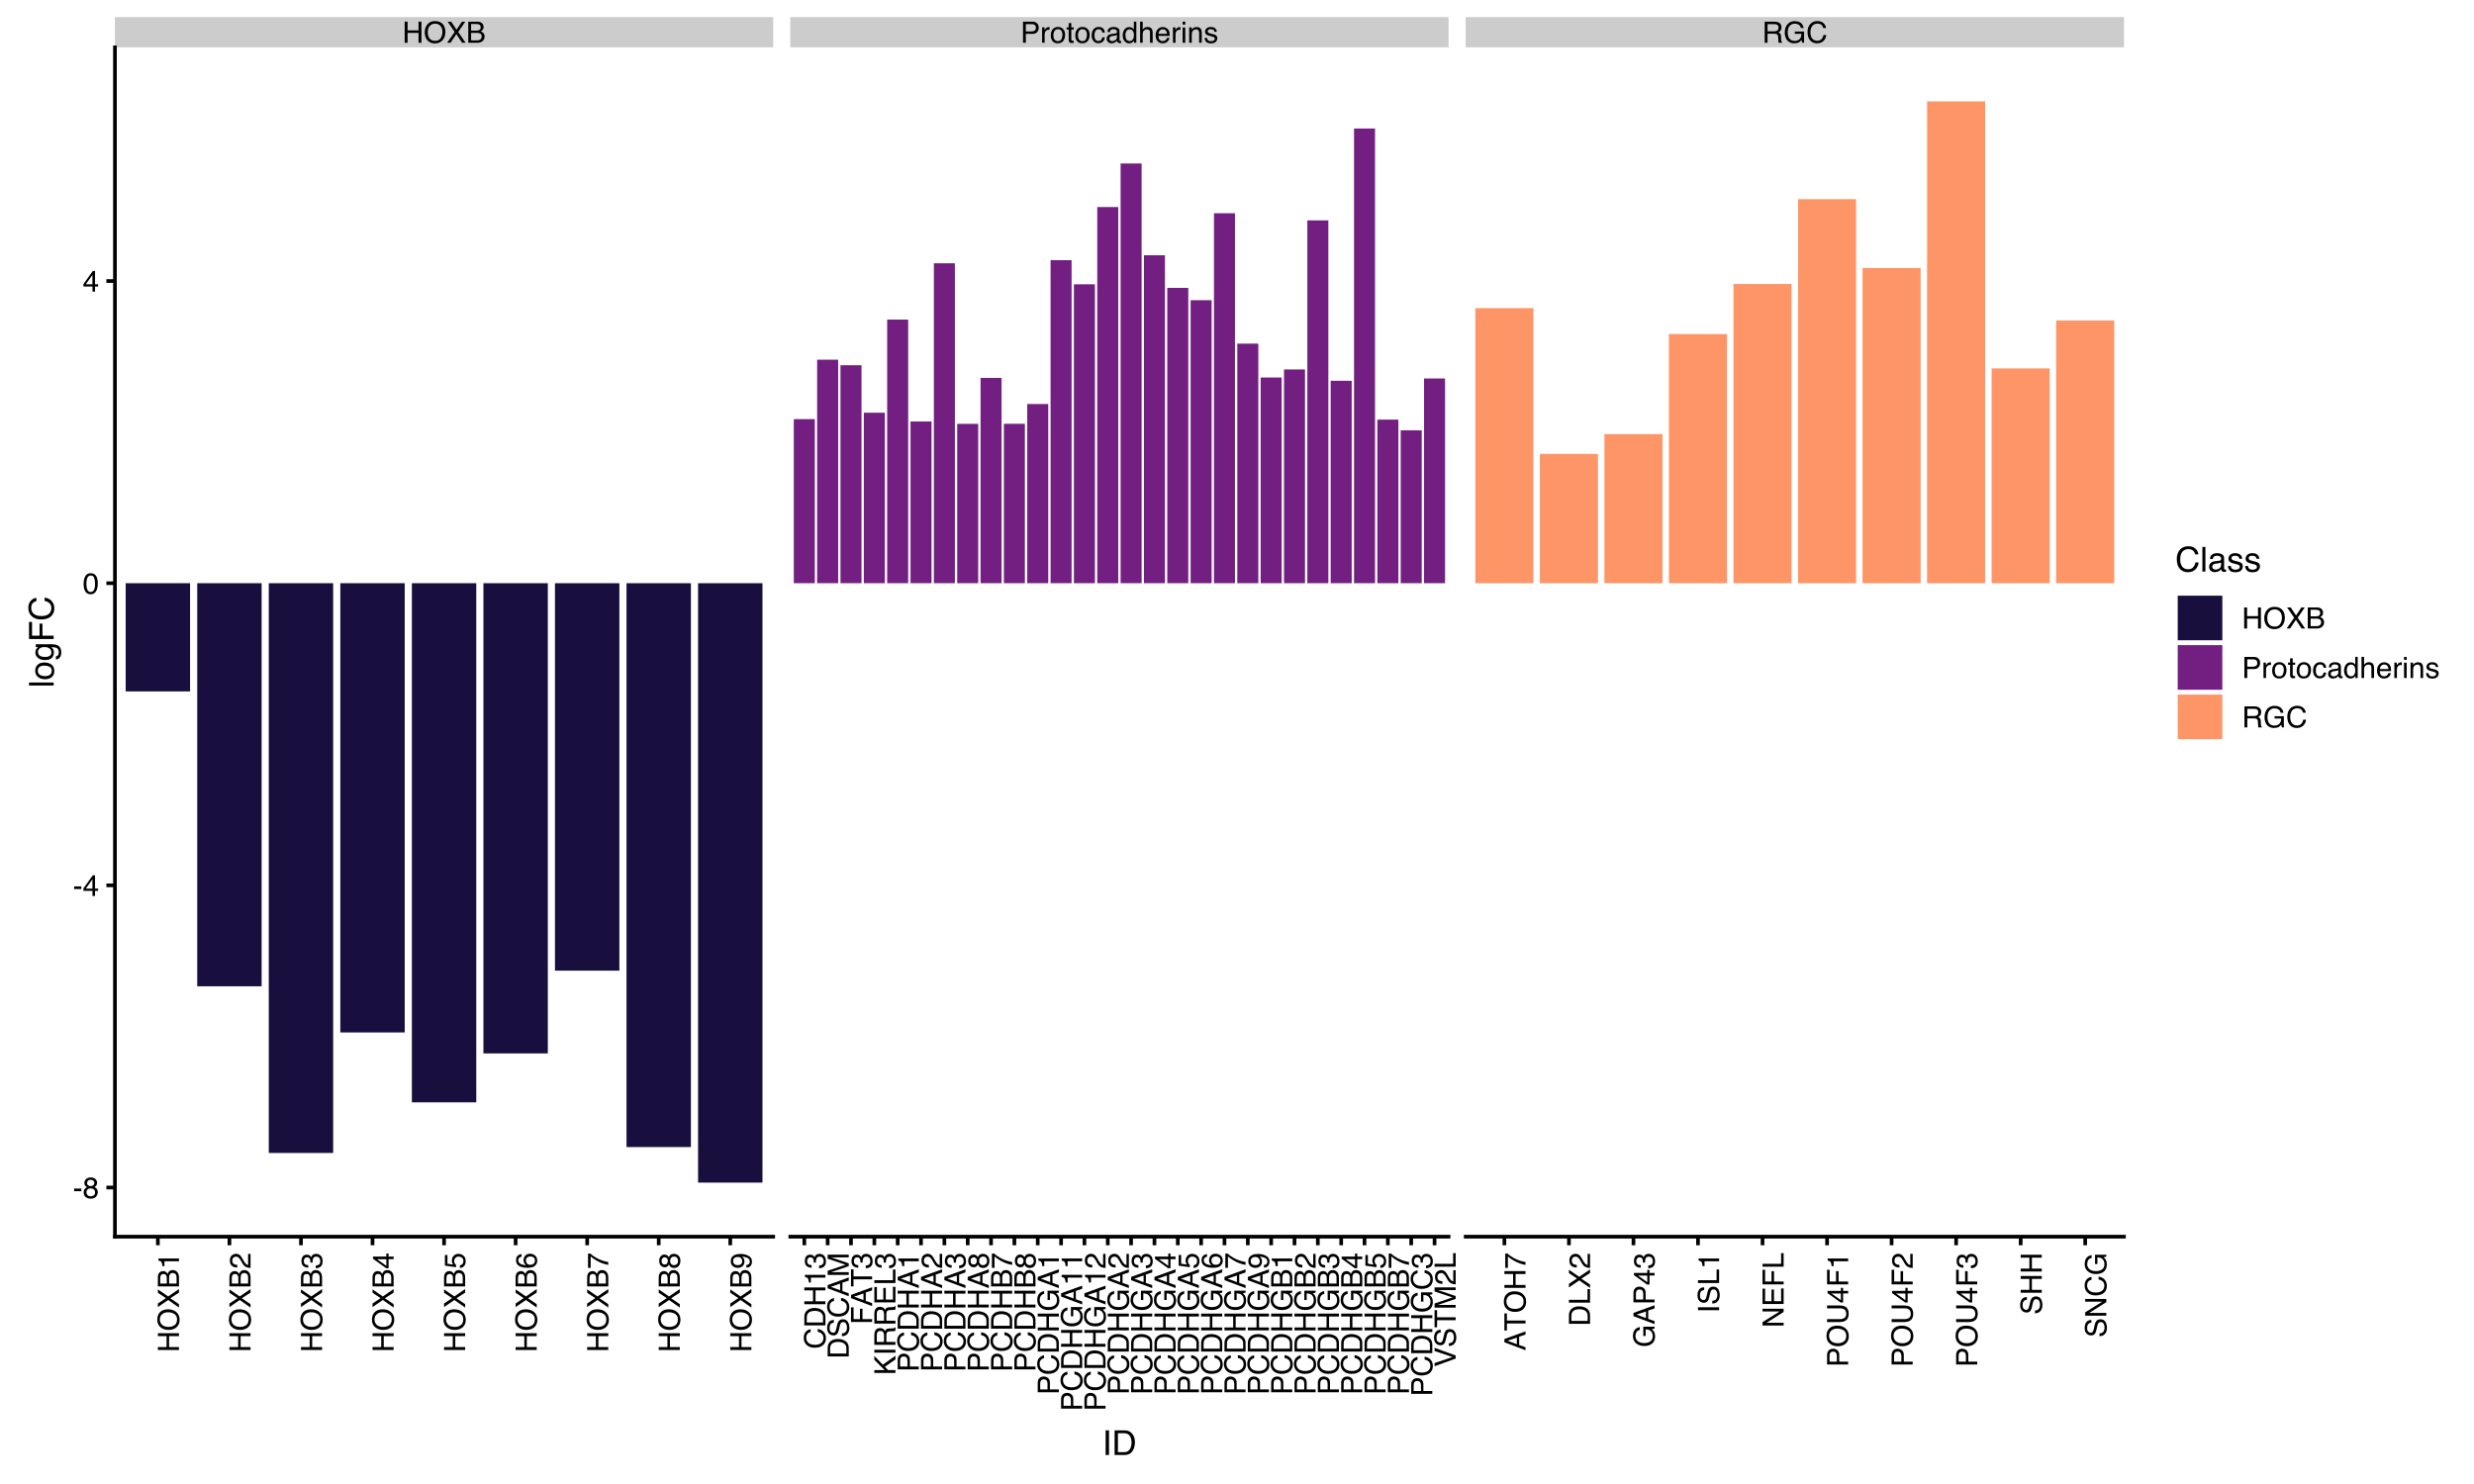 <?xml version="1.0" encoding="UTF-8"?>
<svg xmlns="http://www.w3.org/2000/svg" xmlns:xlink="http://www.w3.org/1999/xlink" width="720pt" height="432pt" viewBox="0 0 720 432" version="1.1">
<defs>
<g>
<symbol overflow="visible" id="glyph0-0">
<path style="stroke:none;" d="M 0.281 0 L 0.281 -6.141 L 5.156 -6.141 L 5.156 0 Z M 4.375 -0.766 L 4.375 -5.375 L 1.047 -5.375 L 1.047 -0.766 Z M 4.375 -0.766 "/>
</symbol>
<symbol overflow="visible" id="glyph0-1">
<path style="stroke:none;" d="M 0.672 -6.141 L 1.516 -6.141 L 1.516 -3.609 L 4.703 -3.609 L 4.703 -6.141 L 5.547 -6.141 L 5.547 0 L 4.703 0 L 4.703 -2.875 L 1.516 -2.875 L 1.516 0 L 0.672 0 Z M 0.672 -6.141 "/>
</symbol>
<symbol overflow="visible" id="glyph0-2">
<path style="stroke:none;" d="M 3.297 -6.312 C 4.379 -6.312 5.188 -5.961 5.719 -5.266 C 6.125 -4.723 6.328 -4.023 6.328 -3.172 C 6.328 -2.254 6.094 -1.492 5.625 -0.891 C 5.07 -0.172 4.289 0.188 3.281 0.188 C 2.344 0.188 1.602 -0.125 1.062 -0.75 C 0.57 -1.352 0.328 -2.117 0.328 -3.047 C 0.328 -3.867 0.535 -4.578 0.953 -5.172 C 1.484 -5.93 2.266 -6.312 3.297 -6.312 Z M 3.391 -0.562 C 4.117 -0.562 4.645 -0.82 4.969 -1.344 C 5.301 -1.875 5.469 -2.484 5.469 -3.172 C 5.469 -3.891 5.273 -4.469 4.891 -4.906 C 4.516 -5.344 4.004 -5.562 3.359 -5.562 C 2.723 -5.562 2.203 -5.344 1.797 -4.906 C 1.398 -4.477 1.203 -3.836 1.203 -2.984 C 1.203 -2.305 1.375 -1.734 1.719 -1.266 C 2.062 -0.797 2.617 -0.562 3.391 -0.562 Z M 3.328 -6.312 Z M 3.328 -6.312 "/>
</symbol>
<symbol overflow="visible" id="glyph0-3">
<path style="stroke:none;" d="M 1.172 0 L 0.172 0 L 2.375 -3.141 L 0.312 -6.141 L 1.359 -6.141 L 2.922 -3.797 L 4.484 -6.141 L 5.469 -6.141 L 3.406 -3.141 L 5.562 0 L 4.531 0 L 2.875 -2.531 Z M 1.172 0 "/>
</symbol>
<symbol overflow="visible" id="glyph0-4">
<path style="stroke:none;" d="M 2.953 -3.547 C 3.305 -3.547 3.582 -3.594 3.781 -3.688 C 4.082 -3.844 4.234 -4.117 4.234 -4.516 C 4.234 -4.922 4.07 -5.191 3.75 -5.328 C 3.562 -5.41 3.289 -5.453 2.938 -5.453 L 1.453 -5.453 L 1.453 -3.547 Z M 3.234 -0.703 C 3.742 -0.703 4.109 -0.852 4.328 -1.156 C 4.461 -1.344 4.531 -1.566 4.531 -1.828 C 4.531 -2.273 4.332 -2.582 3.938 -2.75 C 3.727 -2.832 3.445 -2.875 3.094 -2.875 L 1.453 -2.875 L 1.453 -0.703 Z M 0.625 -6.141 L 3.266 -6.141 C 3.984 -6.141 4.492 -5.926 4.797 -5.5 C 4.984 -5.25 5.078 -4.957 5.078 -4.625 C 5.078 -4.227 4.961 -3.91 4.734 -3.672 C 4.617 -3.535 4.457 -3.414 4.25 -3.312 C 4.562 -3.188 4.797 -3.051 4.953 -2.906 C 5.234 -2.633 5.375 -2.266 5.375 -1.797 C 5.375 -1.398 5.25 -1.039 5 -0.719 C 4.625 -0.238 4.035 0 3.234 0 L 0.625 0 Z M 0.625 -6.141 "/>
</symbol>
<symbol overflow="visible" id="glyph0-5">
<path style="stroke:none;" d="M 0.734 -6.141 L 3.5 -6.141 C 4.039 -6.141 4.477 -5.984 4.812 -5.672 C 5.145 -5.367 5.312 -4.938 5.312 -4.375 C 5.312 -3.895 5.16 -3.477 4.859 -3.125 C 4.566 -2.77 4.113 -2.594 3.5 -2.594 L 1.562 -2.594 L 1.562 0 L 0.734 0 Z M 4.484 -4.375 C 4.484 -4.832 4.312 -5.141 3.969 -5.297 C 3.789 -5.379 3.539 -5.422 3.219 -5.422 L 1.562 -5.422 L 1.562 -3.297 L 3.219 -3.297 C 3.594 -3.297 3.895 -3.375 4.125 -3.531 C 4.363 -3.695 4.484 -3.977 4.484 -4.375 Z M 4.484 -4.375 "/>
</symbol>
<symbol overflow="visible" id="glyph0-6">
<path style="stroke:none;" d="M 0.578 -4.484 L 1.281 -4.484 L 1.281 -3.703 C 1.344 -3.859 1.488 -4.039 1.719 -4.25 C 1.945 -4.469 2.211 -4.578 2.516 -4.578 C 2.523 -4.578 2.547 -4.57 2.578 -4.562 C 2.609 -4.562 2.664 -4.562 2.75 -4.562 L 2.75 -3.766 C 2.707 -3.773 2.664 -3.781 2.625 -3.781 C 2.594 -3.781 2.551 -3.781 2.5 -3.781 C 2.125 -3.781 1.832 -3.656 1.625 -3.406 C 1.426 -3.164 1.328 -2.891 1.328 -2.578 L 1.328 0 L 0.578 0 Z M 0.578 -4.484 "/>
</symbol>
<symbol overflow="visible" id="glyph0-7">
<path style="stroke:none;" d="M 2.328 -0.484 C 2.828 -0.484 3.172 -0.672 3.359 -1.047 C 3.547 -1.43 3.641 -1.852 3.641 -2.312 C 3.641 -2.727 3.57 -3.066 3.438 -3.328 C 3.219 -3.742 2.852 -3.953 2.344 -3.953 C 1.875 -3.953 1.535 -3.773 1.328 -3.422 C 1.117 -3.066 1.016 -2.645 1.016 -2.156 C 1.016 -1.676 1.117 -1.273 1.328 -0.953 C 1.535 -0.641 1.867 -0.484 2.328 -0.484 Z M 2.359 -4.609 C 2.93 -4.609 3.414 -4.414 3.812 -4.031 C 4.219 -3.645 4.422 -3.078 4.422 -2.328 C 4.422 -1.609 4.242 -1.016 3.891 -0.547 C 3.535 -0.078 2.988 0.156 2.25 0.156 C 1.633 0.156 1.145 -0.051 0.781 -0.469 C 0.426 -0.883 0.25 -1.441 0.25 -2.141 C 0.25 -2.891 0.438 -3.488 0.812 -3.938 C 1.195 -4.383 1.711 -4.609 2.359 -4.609 Z M 2.328 -4.594 Z M 2.328 -4.594 "/>
</symbol>
<symbol overflow="visible" id="glyph0-8">
<path style="stroke:none;" d="M 0.703 -5.734 L 1.469 -5.734 L 1.469 -4.484 L 2.172 -4.484 L 2.172 -3.859 L 1.469 -3.859 L 1.469 -0.938 C 1.469 -0.781 1.52 -0.676 1.625 -0.625 C 1.676 -0.594 1.773 -0.578 1.922 -0.578 C 1.953 -0.578 1.988 -0.578 2.031 -0.578 C 2.07 -0.578 2.117 -0.582 2.172 -0.594 L 2.172 0 C 2.086 0.02 2 0.035 1.906 0.047 C 1.812 0.066 1.711 0.078 1.609 0.078 C 1.254 0.078 1.016 -0.008 0.891 -0.188 C 0.766 -0.375 0.703 -0.613 0.703 -0.906 L 0.703 -3.859 L 0.094 -3.859 L 0.094 -4.484 L 0.703 -4.484 Z M 0.703 -5.734 "/>
</symbol>
<symbol overflow="visible" id="glyph0-9">
<path style="stroke:none;" d="M 2.281 -4.609 C 2.781 -4.609 3.188 -4.484 3.5 -4.234 C 3.82 -3.992 4.016 -3.57 4.078 -2.969 L 3.344 -2.969 C 3.301 -3.25 3.203 -3.477 3.047 -3.656 C 2.891 -3.844 2.633 -3.938 2.281 -3.938 C 1.801 -3.938 1.457 -3.703 1.25 -3.234 C 1.113 -2.93 1.047 -2.555 1.047 -2.109 C 1.047 -1.66 1.141 -1.281 1.328 -0.969 C 1.523 -0.664 1.828 -0.516 2.234 -0.516 C 2.547 -0.516 2.789 -0.609 2.969 -0.797 C 3.156 -0.992 3.281 -1.254 3.344 -1.578 L 4.078 -1.578 C 3.992 -0.984 3.785 -0.551 3.453 -0.281 C 3.117 -0.008 2.691 0.125 2.172 0.125 C 1.586 0.125 1.117 -0.086 0.766 -0.516 C 0.422 -0.941 0.25 -1.473 0.25 -2.109 C 0.25 -2.898 0.438 -3.516 0.812 -3.953 C 1.195 -4.391 1.688 -4.609 2.281 -4.609 Z M 2.156 -4.594 Z M 2.156 -4.594 "/>
</symbol>
<symbol overflow="visible" id="glyph0-10">
<path style="stroke:none;" d="M 1.125 -1.188 C 1.125 -0.969 1.203 -0.797 1.359 -0.672 C 1.523 -0.547 1.719 -0.484 1.938 -0.484 C 2.195 -0.484 2.453 -0.547 2.703 -0.672 C 3.117 -0.879 3.328 -1.211 3.328 -1.672 L 3.328 -2.281 C 3.234 -2.219 3.113 -2.164 2.969 -2.125 C 2.82 -2.094 2.68 -2.066 2.547 -2.047 L 2.094 -1.984 C 1.82 -1.953 1.613 -1.895 1.469 -1.812 C 1.238 -1.688 1.125 -1.477 1.125 -1.188 Z M 2.953 -2.719 C 3.129 -2.738 3.242 -2.812 3.297 -2.938 C 3.328 -3 3.344 -3.094 3.344 -3.219 C 3.344 -3.477 3.25 -3.664 3.062 -3.781 C 2.883 -3.895 2.629 -3.953 2.297 -3.953 C 1.898 -3.953 1.617 -3.848 1.453 -3.641 C 1.359 -3.516 1.301 -3.336 1.281 -3.109 L 0.578 -3.109 C 0.586 -3.66 0.766 -4.047 1.109 -4.266 C 1.453 -4.484 1.852 -4.594 2.312 -4.594 C 2.832 -4.594 3.258 -4.488 3.594 -4.281 C 3.914 -4.082 4.078 -3.77 4.078 -3.344 L 4.078 -0.766 C 4.078 -0.691 4.094 -0.629 4.125 -0.578 C 4.156 -0.535 4.223 -0.516 4.328 -0.516 C 4.359 -0.516 4.395 -0.516 4.438 -0.516 C 4.477 -0.516 4.523 -0.52 4.578 -0.531 L 4.578 0.016 C 4.461 0.055 4.375 0.078 4.312 0.078 C 4.25 0.086 4.164 0.094 4.062 0.094 C 3.801 0.094 3.613 0 3.5 -0.188 C 3.438 -0.281 3.391 -0.414 3.359 -0.594 C 3.211 -0.395 2.992 -0.219 2.703 -0.062 C 2.422 0.082 2.102 0.156 1.75 0.156 C 1.344 0.156 1.004 0.031 0.734 -0.219 C 0.473 -0.477 0.344 -0.797 0.344 -1.172 C 0.344 -1.586 0.473 -1.91 0.734 -2.141 C 0.992 -2.367 1.332 -2.508 1.75 -2.562 Z M 2.328 -4.594 Z M 2.328 -4.594 "/>
</symbol>
<symbol overflow="visible" id="glyph0-11">
<path style="stroke:none;" d="M 1.031 -2.188 C 1.031 -1.707 1.129 -1.305 1.328 -0.984 C 1.535 -0.66 1.863 -0.5 2.312 -0.5 C 2.656 -0.5 2.938 -0.645 3.156 -0.938 C 3.383 -1.238 3.5 -1.672 3.5 -2.234 C 3.5 -2.797 3.383 -3.211 3.156 -3.484 C 2.926 -3.766 2.641 -3.906 2.297 -3.906 C 1.922 -3.906 1.613 -3.758 1.375 -3.469 C 1.145 -3.176 1.031 -2.75 1.031 -2.188 Z M 2.156 -4.562 C 2.5 -4.562 2.785 -4.488 3.016 -4.344 C 3.148 -4.258 3.305 -4.113 3.484 -3.906 L 3.484 -6.156 L 4.203 -6.156 L 4.203 0 L 3.531 0 L 3.531 -0.625 C 3.352 -0.344 3.145 -0.141 2.906 -0.016 C 2.664 0.098 2.391 0.156 2.078 0.156 C 1.578 0.156 1.145 -0.051 0.781 -0.469 C 0.414 -0.883 0.234 -1.441 0.234 -2.141 C 0.234 -2.797 0.398 -3.363 0.734 -3.844 C 1.066 -4.32 1.539 -4.562 2.156 -4.562 Z M 2.156 -4.562 "/>
</symbol>
<symbol overflow="visible" id="glyph0-12">
<path style="stroke:none;" d="M 0.547 -6.156 L 1.297 -6.156 L 1.297 -3.875 C 1.484 -4.094 1.645 -4.25 1.781 -4.344 C 2.031 -4.508 2.332 -4.594 2.688 -4.594 C 3.344 -4.594 3.785 -4.363 4.016 -3.906 C 4.141 -3.656 4.203 -3.312 4.203 -2.875 L 4.203 0 L 3.422 0 L 3.422 -2.828 C 3.422 -3.148 3.379 -3.391 3.297 -3.547 C 3.16 -3.785 2.906 -3.906 2.531 -3.906 C 2.219 -3.906 1.93 -3.797 1.672 -3.578 C 1.422 -3.367 1.297 -2.969 1.297 -2.375 L 1.297 0 L 0.547 0 Z M 0.547 -6.156 "/>
</symbol>
<symbol overflow="visible" id="glyph0-13">
<path style="stroke:none;" d="M 2.422 -4.578 C 2.734 -4.578 3.035 -4.5 3.328 -4.344 C 3.629 -4.195 3.859 -4.008 4.016 -3.781 C 4.172 -3.551 4.273 -3.285 4.328 -2.984 C 4.367 -2.773 4.391 -2.445 4.391 -2 L 1.109 -2 C 1.117 -1.539 1.223 -1.176 1.422 -0.906 C 1.629 -0.633 1.941 -0.5 2.359 -0.5 C 2.754 -0.5 3.066 -0.625 3.297 -0.875 C 3.43 -1.031 3.531 -1.207 3.594 -1.406 L 4.328 -1.406 C 4.305 -1.238 4.238 -1.051 4.125 -0.844 C 4.02 -0.645 3.898 -0.484 3.766 -0.359 C 3.535 -0.141 3.254 0.008 2.922 0.094 C 2.734 0.133 2.523 0.156 2.297 0.156 C 1.742 0.156 1.27 -0.047 0.875 -0.453 C 0.488 -0.859 0.297 -1.426 0.297 -2.156 C 0.297 -2.875 0.488 -3.457 0.875 -3.906 C 1.27 -4.352 1.785 -4.578 2.422 -4.578 Z M 3.609 -2.594 C 3.586 -2.914 3.52 -3.176 3.406 -3.375 C 3.195 -3.738 2.852 -3.922 2.375 -3.922 C 2.031 -3.922 1.738 -3.797 1.5 -3.547 C 1.27 -3.297 1.145 -2.977 1.125 -2.594 Z M 2.344 -4.594 Z M 2.344 -4.594 "/>
</symbol>
<symbol overflow="visible" id="glyph0-14">
<path style="stroke:none;" d="M 0.547 -4.453 L 1.312 -4.453 L 1.312 0 L 0.547 0 Z M 0.547 -6.141 L 1.312 -6.141 L 1.312 -5.281 L 0.547 -5.281 Z M 0.547 -6.141 "/>
</symbol>
<symbol overflow="visible" id="glyph0-15">
<path style="stroke:none;" d="M 0.547 -4.484 L 1.266 -4.484 L 1.266 -3.844 C 1.473 -4.102 1.695 -4.289 1.938 -4.406 C 2.176 -4.52 2.441 -4.578 2.734 -4.578 C 3.367 -4.578 3.797 -4.352 4.016 -3.906 C 4.141 -3.664 4.203 -3.32 4.203 -2.875 L 4.203 0 L 3.438 0 L 3.438 -2.828 C 3.438 -3.098 3.395 -3.316 3.312 -3.484 C 3.176 -3.766 2.938 -3.906 2.594 -3.906 C 2.414 -3.906 2.27 -3.883 2.156 -3.844 C 1.945 -3.781 1.766 -3.66 1.609 -3.484 C 1.484 -3.328 1.398 -3.172 1.359 -3.016 C 1.316 -2.859 1.297 -2.633 1.297 -2.344 L 1.297 0 L 0.547 0 Z M 2.328 -4.594 Z M 2.328 -4.594 "/>
</symbol>
<symbol overflow="visible" id="glyph0-16">
<path style="stroke:none;" d="M 1 -1.406 C 1.02 -1.156 1.082 -0.961 1.188 -0.828 C 1.375 -0.586 1.703 -0.469 2.172 -0.469 C 2.453 -0.469 2.695 -0.523 2.906 -0.641 C 3.125 -0.766 3.234 -0.953 3.234 -1.203 C 3.234 -1.398 3.145 -1.547 2.969 -1.641 C 2.863 -1.703 2.648 -1.773 2.328 -1.859 L 1.734 -2.016 C 1.348 -2.109 1.066 -2.211 0.891 -2.328 C 0.566 -2.535 0.406 -2.816 0.406 -3.172 C 0.406 -3.598 0.555 -3.941 0.859 -4.203 C 1.16 -4.461 1.57 -4.594 2.094 -4.594 C 2.77 -4.594 3.254 -4.395 3.547 -4 C 3.734 -3.75 3.828 -3.477 3.828 -3.188 L 3.109 -3.188 C 3.098 -3.352 3.039 -3.508 2.938 -3.656 C 2.758 -3.852 2.457 -3.953 2.031 -3.953 C 1.75 -3.953 1.535 -3.895 1.391 -3.781 C 1.242 -3.676 1.172 -3.535 1.172 -3.359 C 1.172 -3.16 1.266 -3.004 1.453 -2.891 C 1.566 -2.816 1.734 -2.754 1.953 -2.703 L 2.453 -2.578 C 2.984 -2.453 3.344 -2.328 3.531 -2.203 C 3.82 -2.016 3.969 -1.711 3.969 -1.297 C 3.969 -0.898 3.816 -0.555 3.516 -0.266 C 3.211 0.023 2.754 0.172 2.141 0.172 C 1.473 0.172 1 0.02 0.719 -0.281 C 0.445 -0.582 0.301 -0.957 0.281 -1.406 Z M 2.109 -4.594 Z M 2.109 -4.594 "/>
</symbol>
<symbol overflow="visible" id="glyph0-17">
<path style="stroke:none;" d="M 3.5 -3.328 C 3.895 -3.328 4.207 -3.406 4.438 -3.562 C 4.664 -3.719 4.781 -4 4.781 -4.406 C 4.781 -4.844 4.617 -5.141 4.297 -5.297 C 4.129 -5.379 3.898 -5.422 3.609 -5.422 L 1.578 -5.422 L 1.578 -3.328 Z M 0.75 -6.141 L 3.594 -6.141 C 4.062 -6.141 4.445 -6.07 4.75 -5.938 C 5.332 -5.676 5.625 -5.191 5.625 -4.484 C 5.625 -4.117 5.547 -3.816 5.391 -3.578 C 5.234 -3.348 5.02 -3.16 4.75 -3.016 C 4.988 -2.922 5.172 -2.789 5.297 -2.625 C 5.422 -2.469 5.488 -2.211 5.5 -1.859 L 5.531 -1.031 C 5.539 -0.801 5.555 -0.629 5.578 -0.516 C 5.629 -0.316 5.723 -0.191 5.859 -0.141 L 5.859 0 L 4.828 0 C 4.805 -0.051 4.785 -0.117 4.766 -0.203 C 4.742 -0.285 4.727 -0.445 4.719 -0.688 L 4.672 -1.719 C 4.648 -2.113 4.504 -2.379 4.234 -2.516 C 4.066 -2.598 3.816 -2.641 3.484 -2.641 L 1.578 -2.641 L 1.578 0 L 0.75 0 Z M 0.75 -6.141 "/>
</symbol>
<symbol overflow="visible" id="glyph0-18">
<path style="stroke:none;" d="M 3.312 -6.297 C 3.883 -6.297 4.379 -6.188 4.797 -5.969 C 5.41 -5.645 5.785 -5.082 5.922 -4.281 L 5.094 -4.281 C 5 -4.727 4.789 -5.051 4.469 -5.25 C 4.156 -5.457 3.758 -5.562 3.281 -5.562 C 2.719 -5.562 2.238 -5.348 1.844 -4.922 C 1.457 -4.504 1.266 -3.867 1.266 -3.016 C 1.266 -2.285 1.426 -1.691 1.75 -1.234 C 2.07 -0.773 2.594 -0.547 3.312 -0.547 C 3.863 -0.547 4.32 -0.707 4.688 -1.031 C 5.051 -1.352 5.238 -1.875 5.25 -2.594 L 3.328 -2.594 L 3.328 -3.281 L 6.031 -3.281 L 6.031 0 L 5.484 0 L 5.281 -0.797 C 5 -0.484 4.754 -0.266 4.547 -0.141 C 4.18 0.055 3.711 0.156 3.141 0.156 C 2.422 0.156 1.797 -0.078 1.266 -0.547 C 0.691 -1.141 0.406 -1.953 0.406 -2.984 C 0.406 -4.004 0.688 -4.82 1.25 -5.438 C 1.781 -6.008 2.469 -6.297 3.312 -6.297 Z M 3.172 -6.312 Z M 3.172 -6.312 "/>
</symbol>
<symbol overflow="visible" id="glyph0-19">
<path style="stroke:none;" d="M 3.234 -6.312 C 4.016 -6.312 4.617 -6.102 5.047 -5.688 C 5.473 -5.281 5.711 -4.816 5.766 -4.297 L 4.953 -4.297 C 4.859 -4.691 4.676 -5.004 4.406 -5.234 C 4.133 -5.461 3.75 -5.578 3.25 -5.578 C 2.645 -5.578 2.156 -5.363 1.781 -4.938 C 1.406 -4.52 1.219 -3.875 1.219 -3 C 1.219 -2.281 1.383 -1.695 1.719 -1.25 C 2.062 -0.801 2.566 -0.578 3.234 -0.578 C 3.848 -0.578 4.312 -0.812 4.625 -1.281 C 4.801 -1.531 4.93 -1.852 5.016 -2.25 L 5.828 -2.25 C 5.754 -1.602 5.516 -1.062 5.109 -0.625 C 4.617 -0.102 3.957 0.156 3.125 0.156 C 2.414 0.156 1.816 -0.055 1.328 -0.484 C 0.691 -1.055 0.375 -1.941 0.375 -3.141 C 0.375 -4.047 0.613 -4.785 1.094 -5.359 C 1.613 -5.992 2.328 -6.312 3.234 -6.312 Z M 3.078 -6.312 Z M 3.078 -6.312 "/>
</symbol>
<symbol overflow="visible" id="glyph0-20">
<path style="stroke:none;" d="M 0.359 -2.766 L 2.453 -2.766 L 2.453 -2 L 0.359 -2 Z M 0.359 -2.766 "/>
</symbol>
<symbol overflow="visible" id="glyph0-21">
<path style="stroke:none;" d="M 2.328 -3.484 C 2.66 -3.484 2.922 -3.57 3.109 -3.75 C 3.297 -3.938 3.391 -4.16 3.391 -4.422 C 3.391 -4.641 3.297 -4.844 3.109 -5.031 C 2.93 -5.219 2.66 -5.312 2.297 -5.312 C 1.941 -5.312 1.68 -5.219 1.516 -5.031 C 1.359 -4.844 1.281 -4.625 1.281 -4.375 C 1.281 -4.094 1.383 -3.875 1.594 -3.719 C 1.801 -3.562 2.047 -3.484 2.328 -3.484 Z M 2.375 -0.516 C 2.719 -0.516 3.004 -0.609 3.234 -0.797 C 3.473 -0.984 3.594 -1.266 3.594 -1.641 C 3.594 -2.023 3.473 -2.316 3.234 -2.516 C 2.992 -2.723 2.691 -2.828 2.328 -2.828 C 1.961 -2.828 1.664 -2.723 1.438 -2.516 C 1.207 -2.305 1.094 -2.02 1.094 -1.656 C 1.094 -1.352 1.195 -1.086 1.406 -0.859 C 1.613 -0.629 1.938 -0.516 2.375 -0.516 Z M 1.297 -3.188 C 1.086 -3.281 0.926 -3.383 0.812 -3.5 C 0.594 -3.727 0.484 -4.02 0.484 -4.375 C 0.484 -4.82 0.645 -5.203 0.969 -5.516 C 1.289 -5.836 1.75 -6 2.344 -6 C 2.914 -6 3.363 -5.848 3.688 -5.547 C 4.02 -5.242 4.188 -4.891 4.188 -4.484 C 4.188 -4.117 4.094 -3.816 3.906 -3.578 C 3.789 -3.453 3.625 -3.328 3.406 -3.203 C 3.656 -3.086 3.852 -2.957 4 -2.812 C 4.258 -2.531 4.391 -2.164 4.391 -1.719 C 4.391 -1.188 4.211 -0.738 3.859 -0.375 C 3.504 -0.008 3.004 0.172 2.359 0.172 C 1.773 0.172 1.281 0.016 0.875 -0.297 C 0.477 -0.617 0.281 -1.082 0.281 -1.688 C 0.281 -2.039 0.363 -2.344 0.531 -2.594 C 0.707 -2.852 0.961 -3.051 1.297 -3.188 Z M 1.297 -3.188 "/>
</symbol>
<symbol overflow="visible" id="glyph0-22">
<path style="stroke:none;" d="M 2.828 -2.125 L 2.828 -4.828 L 0.906 -2.125 Z M 2.844 0 L 2.844 -1.469 L 0.219 -1.469 L 0.219 -2.203 L 2.953 -6 L 3.594 -6 L 3.594 -2.125 L 4.484 -2.125 L 4.484 -1.469 L 3.594 -1.469 L 3.594 0 Z M 2.844 0 "/>
</symbol>
<symbol overflow="visible" id="glyph0-23">
<path style="stroke:none;" d="M 2.312 -5.984 C 3.094 -5.984 3.656 -5.664 4 -5.031 C 4.258 -4.539 4.391 -3.863 4.391 -3 C 4.391 -2.188 4.27 -1.516 4.031 -0.984 C 3.676 -0.223 3.102 0.156 2.312 0.156 C 1.594 0.156 1.055 -0.156 0.703 -0.781 C 0.41 -1.301 0.266 -2 0.266 -2.875 C 0.266 -3.551 0.352 -4.133 0.531 -4.625 C 0.863 -5.531 1.457 -5.984 2.312 -5.984 Z M 2.312 -0.516 C 2.695 -0.516 3.004 -0.688 3.234 -1.031 C 3.473 -1.383 3.594 -2.031 3.594 -2.969 C 3.594 -3.656 3.504 -4.219 3.328 -4.656 C 3.16 -5.094 2.836 -5.312 2.359 -5.312 C 1.922 -5.312 1.598 -5.102 1.391 -4.688 C 1.18 -4.27 1.078 -3.656 1.078 -2.844 C 1.078 -2.227 1.145 -1.738 1.281 -1.375 C 1.477 -0.801 1.82 -0.516 2.312 -0.516 Z M 2.312 -0.516 "/>
</symbol>
<symbol overflow="visible" id="glyph1-0">
<path style="stroke:none;" d="M 0 -0.281 L -6.141 -0.281 L -6.141 -5.156 L 0 -5.156 Z M -0.766 -4.375 L -5.375 -4.375 L -5.375 -1.047 L -0.766 -1.047 Z M -0.766 -4.375 "/>
</symbol>
<symbol overflow="visible" id="glyph1-1">
<path style="stroke:none;" d="M -6.141 -0.672 L -6.141 -1.516 L -3.609 -1.516 L -3.609 -4.703 L -6.141 -4.703 L -6.141 -5.547 L 0 -5.547 L 0 -4.703 L -2.875 -4.703 L -2.875 -1.516 L 0 -1.516 L 0 -0.672 Z M -6.141 -0.672 "/>
</symbol>
<symbol overflow="visible" id="glyph1-2">
<path style="stroke:none;" d="M -6.312 -3.297 C -6.312 -4.379 -5.961 -5.188 -5.266 -5.719 C -4.723 -6.125 -4.023 -6.328 -3.172 -6.328 C -2.254 -6.328 -1.492 -6.094 -0.891 -5.625 C -0.172 -5.07 0.188 -4.289 0.188 -3.281 C 0.188 -2.344 -0.125 -1.602 -0.75 -1.062 C -1.352 -0.57 -2.117 -0.328 -3.047 -0.328 C -3.867 -0.328 -4.578 -0.535 -5.172 -0.953 C -5.93 -1.484 -6.312 -2.266 -6.312 -3.297 Z M -0.562 -3.391 C -0.562 -4.117 -0.82 -4.645 -1.344 -4.969 C -1.875 -5.301 -2.484 -5.469 -3.172 -5.469 C -3.891 -5.469 -4.469 -5.273 -4.906 -4.891 C -5.344 -4.516 -5.562 -4.004 -5.562 -3.359 C -5.562 -2.723 -5.344 -2.203 -4.906 -1.797 C -4.477 -1.398 -3.836 -1.203 -2.984 -1.203 C -2.305 -1.203 -1.734 -1.375 -1.266 -1.719 C -0.797 -2.062 -0.562 -2.617 -0.562 -3.391 Z M -6.312 -3.328 Z M -6.312 -3.328 "/>
</symbol>
<symbol overflow="visible" id="glyph1-3">
<path style="stroke:none;" d="M 0 -1.172 L 0 -0.172 L -3.141 -2.375 L -6.141 -0.312 L -6.141 -1.359 L -3.797 -2.922 L -6.141 -4.484 L -6.141 -5.469 L -3.141 -3.406 L 0 -5.562 L 0 -4.531 L -2.531 -2.875 Z M 0 -1.172 "/>
</symbol>
<symbol overflow="visible" id="glyph1-4">
<path style="stroke:none;" d="M -3.547 -2.953 C -3.547 -3.305 -3.594 -3.582 -3.688 -3.781 C -3.844 -4.082 -4.117 -4.234 -4.516 -4.234 C -4.922 -4.234 -5.191 -4.07 -5.328 -3.75 C -5.41 -3.562 -5.453 -3.289 -5.453 -2.938 L -5.453 -1.453 L -3.547 -1.453 Z M -0.703 -3.234 C -0.703 -3.742 -0.852 -4.109 -1.156 -4.328 C -1.344 -4.461 -1.566 -4.531 -1.828 -4.531 C -2.273 -4.531 -2.582 -4.332 -2.75 -3.938 C -2.832 -3.727 -2.875 -3.445 -2.875 -3.094 L -2.875 -1.453 L -0.703 -1.453 Z M -6.141 -0.625 L -6.141 -3.266 C -6.141 -3.984 -5.926 -4.492 -5.5 -4.797 C -5.25 -4.984 -4.957 -5.078 -4.625 -5.078 C -4.227 -5.078 -3.91 -4.961 -3.672 -4.734 C -3.535 -4.617 -3.414 -4.457 -3.312 -4.25 C -3.188 -4.562 -3.051 -4.797 -2.906 -4.953 C -2.633 -5.234 -2.266 -5.375 -1.797 -5.375 C -1.398 -5.375 -1.039 -5.25 -0.719 -5 C -0.238 -4.625 0 -4.035 0 -3.234 L 0 -0.625 Z M -6.141 -0.625 "/>
</symbol>
<symbol overflow="visible" id="glyph1-5">
<path style="stroke:none;" d="M -4.234 -0.812 L -4.812 -0.812 C -4.863 -1.363 -4.953 -1.742 -5.078 -1.953 C -5.203 -2.172 -5.5 -2.332 -5.969 -2.438 L -5.969 -3.031 L 0 -3.031 L 0 -2.234 L -4.234 -2.234 Z M -4.234 -0.812 "/>
</symbol>
<symbol overflow="visible" id="glyph1-6">
<path style="stroke:none;" d="M 0 -0.266 C -0.52 -0.297 -0.969 -0.398 -1.344 -0.578 C -1.727 -0.766 -2.078 -1.129 -2.391 -1.672 L -2.844 -2.469 C -3.062 -2.832 -3.242 -3.086 -3.391 -3.234 C -3.617 -3.461 -3.883 -3.578 -4.188 -3.578 C -4.531 -3.578 -4.801 -3.473 -5 -3.266 C -5.207 -3.055 -5.312 -2.773 -5.312 -2.422 C -5.312 -1.91 -5.117 -1.555 -4.734 -1.359 C -4.523 -1.254 -4.234 -1.191 -3.859 -1.172 L -3.859 -0.406 C -4.379 -0.414 -4.805 -0.516 -5.141 -0.703 C -5.723 -1.023 -6.016 -1.598 -6.016 -2.422 C -6.016 -3.109 -5.828 -3.609 -5.453 -3.922 C -5.078 -4.242 -4.664 -4.406 -4.219 -4.406 C -3.738 -4.406 -3.328 -4.238 -2.984 -3.906 C -2.785 -3.707 -2.547 -3.352 -2.266 -2.844 L -1.953 -2.281 C -1.797 -2.008 -1.648 -1.797 -1.516 -1.641 C -1.273 -1.359 -1.004 -1.18 -0.703 -1.109 L -0.703 -4.375 L 0 -4.375 Z M 0 -0.266 "/>
</symbol>
<symbol overflow="visible" id="glyph1-7">
<path style="stroke:none;" d="M 0.156 -2.219 C 0.156 -1.508 -0.035 -0.992 -0.422 -0.672 C -0.805 -0.359 -1.281 -0.203 -1.844 -0.203 L -1.844 -0.984 C -1.457 -1.023 -1.176 -1.098 -1 -1.203 C -0.676 -1.398 -0.516 -1.754 -0.516 -2.266 C -0.516 -2.66 -0.617 -2.977 -0.828 -3.219 C -1.047 -3.457 -1.32 -3.578 -1.656 -3.578 C -2.07 -3.578 -2.359 -3.453 -2.516 -3.203 C -2.68 -2.953 -2.766 -2.602 -2.766 -2.156 C -2.766 -2.102 -2.766 -2.051 -2.766 -2 C -2.766 -1.945 -2.766 -1.895 -2.766 -1.844 L -3.422 -1.844 C -3.422 -1.914 -3.414 -1.977 -3.406 -2.031 C -3.406 -2.082 -3.406 -2.141 -3.406 -2.203 C -3.406 -2.484 -3.453 -2.719 -3.547 -2.906 C -3.703 -3.219 -3.977 -3.375 -4.375 -3.375 C -4.676 -3.375 -4.906 -3.27 -5.062 -3.062 C -5.227 -2.852 -5.312 -2.609 -5.312 -2.328 C -5.312 -1.816 -5.145 -1.469 -4.812 -1.281 C -4.625 -1.176 -4.359 -1.113 -4.016 -1.094 L -4.016 -0.359 C -4.461 -0.359 -4.844 -0.445 -5.156 -0.625 C -5.719 -0.926 -6 -1.461 -6 -2.234 C -6 -2.848 -5.863 -3.32 -5.594 -3.656 C -5.32 -3.988 -4.926 -4.156 -4.406 -4.156 C -4.039 -4.156 -3.742 -4.055 -3.516 -3.859 C -3.367 -3.734 -3.254 -3.578 -3.172 -3.391 C -3.086 -3.703 -2.922 -3.945 -2.672 -4.125 C -2.43 -4.301 -2.129 -4.391 -1.766 -4.391 C -1.203 -4.391 -0.738 -4.203 -0.375 -3.828 C -0.02 -3.453 0.156 -2.914 0.156 -2.219 Z M 0.156 -2.219 "/>
</symbol>
<symbol overflow="visible" id="glyph1-8">
<path style="stroke:none;" d="M -2.125 -2.828 L -4.828 -2.828 L -2.125 -0.906 Z M 0 -2.844 L -1.469 -2.844 L -1.469 -0.219 L -2.203 -0.219 L -6 -2.953 L -6 -3.594 L -2.125 -3.594 L -2.125 -4.484 L -1.469 -4.484 L -1.469 -3.594 L 0 -3.594 Z M 0 -2.844 "/>
</symbol>
<symbol overflow="visible" id="glyph1-9">
<path style="stroke:none;" d="M -1.531 -1.062 C -1.094 -1.113 -0.797 -1.312 -0.641 -1.656 C -0.555 -1.832 -0.516 -2.039 -0.516 -2.281 C -0.516 -2.719 -0.656 -3.047 -0.938 -3.266 C -1.219 -3.484 -1.531 -3.594 -1.875 -3.594 C -2.301 -3.594 -2.625 -3.461 -2.844 -3.203 C -3.07 -2.953 -3.188 -2.645 -3.188 -2.281 C -3.188 -2.02 -3.133 -1.797 -3.031 -1.609 C -2.938 -1.43 -2.801 -1.273 -2.625 -1.141 L -2.656 -0.5 L -5.891 -0.953 L -5.891 -4.062 L -5.156 -4.062 L -5.156 -1.516 L -3.5 -1.266 C -3.602 -1.398 -3.68 -1.531 -3.734 -1.656 C -3.828 -1.875 -3.875 -2.129 -3.875 -2.422 C -3.875 -2.973 -3.695 -3.438 -3.344 -3.812 C -2.988 -4.195 -2.539 -4.391 -2 -4.391 C -1.426 -4.391 -0.922 -4.211 -0.484 -3.859 C -0.055 -3.516 0.156 -2.961 0.156 -2.203 C 0.156 -1.711 0.02 -1.281 -0.25 -0.906 C -0.531 -0.531 -0.957 -0.32 -1.531 -0.281 Z M -1.531 -1.062 "/>
</symbol>
<symbol overflow="visible" id="glyph1-10">
<path style="stroke:none;" d="M -6.016 -2.5 C -6.016 -3.164 -5.836 -3.629 -5.484 -3.891 C -5.141 -4.16 -4.785 -4.297 -4.422 -4.297 L -4.422 -3.547 C -4.66 -3.504 -4.844 -3.438 -4.969 -3.344 C -5.227 -3.156 -5.359 -2.879 -5.359 -2.516 C -5.359 -2.098 -5.16 -1.766 -4.766 -1.516 C -4.379 -1.266 -3.82 -1.125 -3.094 -1.094 C -3.352 -1.27 -3.547 -1.488 -3.672 -1.75 C -3.773 -1.988 -3.828 -2.254 -3.828 -2.547 C -3.828 -3.055 -3.664 -3.492 -3.344 -3.859 C -3.031 -4.234 -2.555 -4.422 -1.922 -4.422 C -1.379 -4.422 -0.895 -4.242 -0.469 -3.891 C -0.051 -3.535 0.156 -3.035 0.156 -2.391 C 0.156 -1.828 -0.055 -1.344 -0.484 -0.938 C -0.91 -0.531 -1.625 -0.328 -2.625 -0.328 C -3.375 -0.328 -4.008 -0.414 -4.531 -0.594 C -5.52 -0.938 -6.016 -1.57 -6.016 -2.5 Z M -0.516 -2.453 C -0.516 -2.848 -0.645 -3.145 -0.906 -3.344 C -1.176 -3.539 -1.492 -3.641 -1.859 -3.641 C -2.16 -3.641 -2.445 -3.551 -2.719 -3.375 C -3 -3.195 -3.141 -2.875 -3.141 -2.406 C -3.141 -2.082 -3.031 -1.801 -2.812 -1.562 C -2.602 -1.32 -2.285 -1.203 -1.859 -1.203 C -1.473 -1.203 -1.148 -1.312 -0.891 -1.531 C -0.641 -1.75 -0.516 -2.055 -0.516 -2.453 Z M -0.516 -2.453 "/>
</symbol>
<symbol overflow="visible" id="glyph1-11">
<path style="stroke:none;" d="M -5.891 -4.484 L -5.234 -4.484 C -5.047 -4.285 -4.719 -4.023 -4.25 -3.703 C -3.789 -3.391 -3.297 -3.109 -2.766 -2.859 C -2.242 -2.617 -1.766 -2.438 -1.328 -2.312 C -1.055 -2.227 -0.613 -2.125 0 -2 L 0 -1.172 C -1.145 -1.359 -2.281 -1.773 -3.406 -2.422 C -4.07 -2.805 -4.645 -3.207 -5.125 -3.625 L -5.125 -0.312 L -5.891 -0.312 Z M -5.891 -4.484 "/>
</symbol>
<symbol overflow="visible" id="glyph1-12">
<path style="stroke:none;" d="M -3.484 -2.328 C -3.484 -2.66 -3.57 -2.922 -3.75 -3.109 C -3.938 -3.297 -4.16 -3.391 -4.422 -3.391 C -4.641 -3.391 -4.844 -3.297 -5.031 -3.109 C -5.219 -2.93 -5.312 -2.66 -5.312 -2.297 C -5.312 -1.941 -5.219 -1.68 -5.031 -1.516 C -4.844 -1.359 -4.625 -1.281 -4.375 -1.281 C -4.094 -1.281 -3.875 -1.383 -3.719 -1.594 C -3.562 -1.801 -3.484 -2.047 -3.484 -2.328 Z M -0.516 -2.375 C -0.516 -2.719 -0.609 -3.004 -0.797 -3.234 C -0.984 -3.473 -1.266 -3.594 -1.641 -3.594 C -2.023 -3.594 -2.316 -3.473 -2.516 -3.234 C -2.723 -2.992 -2.828 -2.691 -2.828 -2.328 C -2.828 -1.961 -2.723 -1.664 -2.516 -1.438 C -2.305 -1.207 -2.02 -1.094 -1.656 -1.094 C -1.352 -1.094 -1.086 -1.195 -0.859 -1.406 C -0.629 -1.613 -0.516 -1.938 -0.516 -2.375 Z M -3.188 -1.297 C -3.281 -1.086 -3.383 -0.926 -3.5 -0.812 C -3.727 -0.594 -4.02 -0.484 -4.375 -0.484 C -4.82 -0.484 -5.203 -0.645 -5.516 -0.969 C -5.836 -1.289 -6 -1.75 -6 -2.344 C -6 -2.914 -5.848 -3.363 -5.547 -3.688 C -5.242 -4.02 -4.891 -4.188 -4.484 -4.188 C -4.117 -4.188 -3.816 -4.094 -3.578 -3.906 C -3.453 -3.789 -3.328 -3.625 -3.203 -3.406 C -3.086 -3.656 -2.957 -3.852 -2.812 -4 C -2.531 -4.258 -2.164 -4.391 -1.719 -4.391 C -1.188 -4.391 -0.738 -4.211 -0.375 -3.859 C -0.008 -3.504 0.172 -3.004 0.172 -2.359 C 0.172 -1.773 0.016 -1.281 -0.297 -0.875 C -0.617 -0.477 -1.082 -0.281 -1.688 -0.281 C -2.039 -0.281 -2.344 -0.363 -2.594 -0.531 C -2.852 -0.707 -3.051 -0.961 -3.188 -1.297 Z M -3.188 -1.297 "/>
</symbol>
<symbol overflow="visible" id="glyph1-13">
<path style="stroke:none;" d="M -1.453 -1.141 C -1.035 -1.16 -0.742 -1.32 -0.578 -1.625 C -0.492 -1.77 -0.453 -1.941 -0.453 -2.141 C -0.453 -2.492 -0.602 -2.797 -0.906 -3.047 C -1.207 -3.305 -1.816 -3.488 -2.734 -3.594 C -2.473 -3.426 -2.285 -3.219 -2.172 -2.969 C -2.066 -2.727 -2.016 -2.461 -2.016 -2.172 C -2.016 -1.598 -2.191 -1.145 -2.547 -0.812 C -2.91 -0.477 -3.375 -0.312 -3.938 -0.312 C -4.488 -0.312 -4.969 -0.473 -5.375 -0.797 C -5.789 -1.129 -6 -1.617 -6 -2.266 C -6 -3.141 -5.602 -3.742 -4.812 -4.078 C -4.383 -4.266 -3.844 -4.359 -3.188 -4.359 C -2.457 -4.359 -1.812 -4.242 -1.25 -4.016 C -0.301 -3.648 0.172 -3.035 0.172 -2.172 C 0.172 -1.578 0.02 -1.129 -0.281 -0.828 C -0.594 -0.523 -0.984 -0.375 -1.453 -0.375 Z M -2.672 -2.281 C -2.672 -2.57 -2.77 -2.844 -2.969 -3.094 C -3.164 -3.344 -3.508 -3.469 -4 -3.469 C -4.438 -3.469 -4.766 -3.352 -4.984 -3.125 C -5.203 -2.906 -5.312 -2.625 -5.312 -2.281 C -5.312 -1.914 -5.188 -1.625 -4.938 -1.406 C -4.688 -1.195 -4.359 -1.094 -3.953 -1.094 C -3.555 -1.094 -3.242 -1.188 -3.016 -1.375 C -2.785 -1.562 -2.672 -1.863 -2.672 -2.281 Z M -2.672 -2.281 "/>
</symbol>
<symbol overflow="visible" id="glyph1-14">
<path style="stroke:none;" d="M -6.312 -3.234 C -6.312 -4.016 -6.102 -4.617 -5.688 -5.047 C -5.281 -5.473 -4.816 -5.711 -4.297 -5.766 L -4.297 -4.953 C -4.691 -4.859 -5.004 -4.676 -5.234 -4.406 C -5.461 -4.133 -5.578 -3.75 -5.578 -3.25 C -5.578 -2.645 -5.363 -2.156 -4.938 -1.781 C -4.52 -1.406 -3.875 -1.219 -3 -1.219 C -2.281 -1.219 -1.695 -1.383 -1.25 -1.719 C -0.801 -2.062 -0.578 -2.566 -0.578 -3.234 C -0.578 -3.848 -0.812 -4.312 -1.281 -4.625 C -1.531 -4.801 -1.852 -4.93 -2.25 -5.016 L -2.25 -5.828 C -1.602 -5.754 -1.062 -5.516 -0.625 -5.109 C -0.102 -4.617 0.156 -3.957 0.156 -3.125 C 0.156 -2.414 -0.055 -1.816 -0.484 -1.328 C -1.055 -0.691 -1.941 -0.375 -3.141 -0.375 C -4.047 -0.375 -4.785 -0.613 -5.359 -1.094 C -5.992 -1.613 -6.312 -2.328 -6.312 -3.234 Z M -6.312 -3.078 Z M -6.312 -3.078 "/>
</symbol>
<symbol overflow="visible" id="glyph1-15">
<path style="stroke:none;" d="M -0.703 -3.016 C -0.703 -3.297 -0.734 -3.523 -0.797 -3.703 C -0.91 -4.023 -1.117 -4.289 -1.422 -4.5 C -1.672 -4.664 -1.988 -4.785 -2.375 -4.859 C -2.602 -4.898 -2.816 -4.922 -3.016 -4.922 C -3.785 -4.922 -4.379 -4.77 -4.797 -4.469 C -5.211 -4.164 -5.422 -3.676 -5.422 -3 L -5.422 -1.531 L -0.703 -1.531 Z M -6.141 -0.688 L -6.141 -3.172 C -6.141 -4.016 -5.844 -4.672 -5.25 -5.141 C -4.707 -5.555 -4.016 -5.766 -3.172 -5.766 C -2.516 -5.766 -1.922 -5.641 -1.391 -5.391 C -0.461 -4.961 0 -4.223 0 -3.172 L 0 -0.688 Z M -6.141 -0.688 "/>
</symbol>
<symbol overflow="visible" id="glyph1-16">
<path style="stroke:none;" d="M -1.984 -1.203 C -1.629 -1.211 -1.348 -1.289 -1.141 -1.438 C -0.723 -1.719 -0.516 -2.207 -0.516 -2.906 C -0.516 -3.219 -0.562 -3.5 -0.656 -3.75 C -0.832 -4.25 -1.141 -4.5 -1.578 -4.5 C -1.922 -4.5 -2.16 -4.395 -2.297 -4.188 C -2.441 -3.977 -2.562 -3.645 -2.656 -3.188 L -2.844 -2.359 C -2.969 -1.816 -3.102 -1.43 -3.25 -1.203 C -3.508 -0.816 -3.895 -0.625 -4.406 -0.625 C -4.957 -0.625 -5.41 -0.812 -5.766 -1.188 C -6.117 -1.57 -6.297 -2.113 -6.297 -2.812 C -6.297 -3.457 -6.141 -4.004 -5.828 -4.453 C -5.516 -4.898 -5.02 -5.125 -4.344 -5.125 L -4.344 -4.344 C -4.664 -4.301 -4.914 -4.211 -5.094 -4.078 C -5.414 -3.828 -5.578 -3.395 -5.578 -2.781 C -5.578 -2.289 -5.473 -1.938 -5.266 -1.719 C -5.055 -1.508 -4.816 -1.406 -4.547 -1.406 C -4.242 -1.406 -4.023 -1.531 -3.891 -1.781 C -3.797 -1.945 -3.68 -2.32 -3.547 -2.906 L -3.359 -3.766 C -3.266 -4.18 -3.133 -4.5 -2.969 -4.719 C -2.676 -5.113 -2.258 -5.312 -1.719 -5.312 C -1.039 -5.312 -0.551 -5.062 -0.25 -4.562 C 0.039 -4.07 0.188 -3.5 0.188 -2.844 C 0.188 -2.082 -0.008 -1.484 -0.406 -1.047 C -0.789 -0.617 -1.316 -0.406 -1.984 -0.406 Z M -6.312 -2.875 Z M -6.312 -2.875 "/>
</symbol>
<symbol overflow="visible" id="glyph1-17">
<path style="stroke:none;" d="M -2.516 -3.797 L -5.234 -2.875 L -2.516 -1.875 Z M -6.141 -2.438 L -6.141 -3.375 L 0 -5.609 L 0 -4.688 L -1.844 -4.078 L -1.844 -1.641 L 0 -0.984 L 0 -0.125 Z M -6.141 -2.875 Z M -6.141 -2.875 "/>
</symbol>
<symbol overflow="visible" id="glyph1-18">
<path style="stroke:none;" d="M -6.141 -0.625 L -6.141 -1.828 L -0.953 -3.594 L -6.141 -5.344 L -6.141 -6.516 L 0 -6.516 L 0 -5.734 L -3.625 -5.734 C -3.75 -5.734 -3.957 -5.734 -4.25 -5.734 C -4.539 -5.742 -4.852 -5.75 -5.188 -5.75 L 0 -4 L 0 -3.172 L -5.188 -1.406 L -4.984 -1.406 C -4.836 -1.406 -4.609 -1.406 -4.297 -1.406 C -3.992 -1.414 -3.77 -1.422 -3.625 -1.422 L 0 -1.422 L 0 -0.625 Z M -6.141 -0.625 "/>
</symbol>
<symbol overflow="visible" id="glyph1-19">
<path style="stroke:none;" d="M -6.141 -0.734 L -6.141 -4.984 L -5.391 -4.984 L -5.391 -1.562 L -3.531 -1.562 L -3.531 -4.578 L -2.797 -4.578 L -2.797 -1.562 L 0 -1.562 L 0 -0.734 Z M -6.141 -0.734 "/>
</symbol>
<symbol overflow="visible" id="glyph1-20">
<path style="stroke:none;" d="M -6.141 -5.125 L -5.406 -5.125 L -5.406 -3.047 L 0 -3.047 L 0 -2.203 L -5.406 -2.203 L -5.406 -0.141 L -6.141 -0.141 Z M -6.141 -5.125 "/>
</symbol>
<symbol overflow="visible" id="glyph1-21">
<path style="stroke:none;" d="M -6.141 -0.656 L -6.141 -1.469 L -3.141 -1.469 L -6.141 -4.453 L -6.141 -5.609 L -3.672 -3.047 L 0 -5.672 L 0 -4.594 L -3.078 -2.453 L -2.141 -1.469 L 0 -1.469 L 0 -0.656 Z M -6.141 -0.656 "/>
</symbol>
<symbol overflow="visible" id="glyph1-22">
<path style="stroke:none;" d="M -6.141 -0.844 L -6.141 -1.688 L 0 -1.688 L 0 -0.844 Z M -6.141 -0.844 "/>
</symbol>
<symbol overflow="visible" id="glyph1-23">
<path style="stroke:none;" d="M -3.328 -3.5 C -3.328 -3.895 -3.406 -4.207 -3.562 -4.438 C -3.719 -4.664 -4 -4.781 -4.406 -4.781 C -4.844 -4.781 -5.141 -4.617 -5.297 -4.297 C -5.379 -4.129 -5.422 -3.898 -5.422 -3.609 L -5.422 -1.578 L -3.328 -1.578 Z M -6.141 -0.75 L -6.141 -3.594 C -6.141 -4.062 -6.07 -4.445 -5.938 -4.75 C -5.676 -5.332 -5.191 -5.625 -4.484 -5.625 C -4.117 -5.625 -3.816 -5.547 -3.578 -5.391 C -3.348 -5.234 -3.16 -5.02 -3.016 -4.75 C -2.922 -4.988 -2.789 -5.172 -2.625 -5.297 C -2.469 -5.422 -2.211 -5.488 -1.859 -5.5 L -1.031 -5.531 C -0.801 -5.539 -0.629 -5.555 -0.516 -5.578 C -0.316 -5.629 -0.191 -5.723 -0.141 -5.859 L 0 -5.859 L 0 -4.828 C -0.051 -4.805 -0.117 -4.785 -0.203 -4.766 C -0.285 -4.742 -0.445 -4.727 -0.688 -4.719 L -1.719 -4.672 C -2.113 -4.648 -2.379 -4.504 -2.516 -4.234 C -2.598 -4.066 -2.641 -3.816 -2.641 -3.484 L -2.641 -1.578 L 0 -1.578 L 0 -0.75 Z M -6.141 -0.75 "/>
</symbol>
<symbol overflow="visible" id="glyph1-24">
<path style="stroke:none;" d="M -6.141 -0.734 L -6.141 -5.203 L -5.391 -5.203 L -5.391 -1.547 L -3.531 -1.547 L -3.531 -4.938 L -2.812 -4.938 L -2.812 -1.547 L -0.734 -1.547 L -0.734 -5.266 L 0 -5.266 L 0 -0.734 Z M -6.141 -3 Z M -6.141 -3 "/>
</symbol>
<symbol overflow="visible" id="glyph1-25">
<path style="stroke:none;" d="M -6.141 -0.656 L -6.141 -1.484 L -0.734 -1.484 L -0.734 -4.594 L 0 -4.594 L 0 -0.656 Z M -6.141 -0.656 "/>
</symbol>
<symbol overflow="visible" id="glyph1-26">
<path style="stroke:none;" d="M -6.141 -0.734 L -6.141 -3.5 C -6.141 -4.039 -5.984 -4.477 -5.672 -4.812 C -5.367 -5.145 -4.938 -5.312 -4.375 -5.312 C -3.895 -5.312 -3.477 -5.16 -3.125 -4.859 C -2.77 -4.566 -2.594 -4.113 -2.594 -3.5 L -2.594 -1.562 L 0 -1.562 L 0 -0.734 Z M -4.375 -4.484 C -4.832 -4.484 -5.141 -4.312 -5.297 -3.969 C -5.379 -3.789 -5.422 -3.539 -5.422 -3.219 L -5.422 -1.562 L -3.297 -1.562 L -3.297 -3.219 C -3.297 -3.594 -3.375 -3.895 -3.531 -4.125 C -3.695 -4.363 -3.977 -4.484 -4.375 -4.484 Z M -4.375 -4.484 "/>
</symbol>
<symbol overflow="visible" id="glyph1-27">
<path style="stroke:none;" d="M -6.297 -3.312 C -6.297 -3.883 -6.188 -4.379 -5.969 -4.797 C -5.645 -5.41 -5.082 -5.785 -4.281 -5.922 L -4.281 -5.094 C -4.727 -5 -5.051 -4.789 -5.25 -4.469 C -5.457 -4.156 -5.562 -3.758 -5.562 -3.281 C -5.562 -2.719 -5.348 -2.238 -4.922 -1.844 C -4.504 -1.457 -3.867 -1.266 -3.016 -1.266 C -2.285 -1.266 -1.691 -1.426 -1.234 -1.75 C -0.773 -2.07 -0.547 -2.594 -0.547 -3.312 C -0.547 -3.863 -0.707 -4.32 -1.031 -4.688 C -1.352 -5.051 -1.875 -5.238 -2.594 -5.25 L -2.594 -3.328 L -3.281 -3.328 L -3.281 -6.031 L 0 -6.031 L 0 -5.484 L -0.797 -5.281 C -0.484 -5 -0.266 -4.754 -0.141 -4.547 C 0.055 -4.18 0.156 -3.711 0.156 -3.141 C 0.156 -2.422 -0.078 -1.797 -0.547 -1.266 C -1.141 -0.691 -1.953 -0.406 -2.984 -0.406 C -4.004 -0.406 -4.82 -0.688 -5.438 -1.25 C -6.008 -1.781 -6.297 -2.469 -6.297 -3.312 Z M -6.312 -3.172 Z M -6.312 -3.172 "/>
</symbol>
<symbol overflow="visible" id="glyph1-28">
<path style="stroke:none;" d="M -6.141 -1.141 L -0.906 -2.906 L -6.141 -4.641 L -6.141 -5.578 L 0 -3.344 L 0 -2.453 L -6.141 -0.219 Z M -6.141 -1.141 "/>
</symbol>
<symbol overflow="visible" id="glyph1-29">
<path style="stroke:none;" d="M -6.141 -0.656 L -6.141 -1.641 L -1.172 -4.734 L -6.141 -4.734 L -6.141 -5.531 L 0 -5.531 L 0 -4.594 L -4.969 -1.453 L 0 -1.453 L 0 -0.656 Z M -6.141 -3.031 Z M -6.141 -3.031 "/>
</symbol>
<symbol overflow="visible" id="glyph1-30">
<path style="stroke:none;" d="M -6.141 -1.562 L -2.344 -1.562 C -1.895 -1.562 -1.523 -1.645 -1.234 -1.812 C -0.785 -2.051 -0.562 -2.469 -0.562 -3.062 C -0.562 -3.77 -0.801 -4.25 -1.281 -4.5 C -1.551 -4.633 -1.906 -4.703 -2.344 -4.703 L -6.141 -4.703 L -6.141 -5.547 L -2.688 -5.547 C -1.938 -5.547 -1.359 -5.445 -0.953 -5.25 C -0.211 -4.875 0.156 -4.164 0.156 -3.125 C 0.156 -2.094 -0.211 -1.391 -0.953 -1.016 C -1.359 -0.805 -1.938 -0.703 -2.688 -0.703 L -6.141 -0.703 Z M -6.141 -3.125 Z M -6.141 -3.125 "/>
</symbol>
<symbol overflow="visible" id="glyph2-0">
<path style="stroke:none;" d="M 0.328 0 L 0.328 -7.172 L 6.016 -7.172 L 6.016 0 Z M 5.125 -0.906 L 5.125 -6.281 L 1.219 -6.281 L 1.219 -0.906 Z M 5.125 -0.906 "/>
</symbol>
<symbol overflow="visible" id="glyph2-1">
<path style="stroke:none;" d="M 0.984 -7.172 L 1.969 -7.172 L 1.969 0 L 0.984 0 Z M 0.984 -7.172 "/>
</symbol>
<symbol overflow="visible" id="glyph2-2">
<path style="stroke:none;" d="M 3.516 -0.828 C 3.848 -0.828 4.117 -0.863 4.328 -0.938 C 4.703 -1.062 5.008 -1.305 5.25 -1.672 C 5.445 -1.953 5.586 -2.32 5.672 -2.781 C 5.723 -3.051 5.75 -3.301 5.75 -3.531 C 5.75 -4.414 5.57 -5.102 5.219 -5.594 C 4.863 -6.094 4.289 -6.344 3.5 -6.344 L 1.781 -6.344 L 1.781 -0.828 Z M 0.812 -7.172 L 3.719 -7.172 C 4.695 -7.172 5.457 -6.82 6 -6.125 C 6.488 -5.488 6.734 -4.68 6.734 -3.703 C 6.734 -2.93 6.586 -2.238 6.297 -1.625 C 5.797 -0.539 4.93 0 3.703 0 L 0.812 0 Z M 0.812 -7.172 "/>
</symbol>
<symbol overflow="visible" id="glyph2-3">
<path style="stroke:none;" d="M 3.781 -7.375 C 4.688 -7.375 5.391 -7.133 5.891 -6.656 C 6.398 -6.176 6.68 -5.629 6.734 -5.016 L 5.781 -5.016 C 5.676 -5.484 5.461 -5.852 5.141 -6.125 C 4.816 -6.395 4.367 -6.531 3.797 -6.531 C 3.086 -6.531 2.516 -6.281 2.078 -5.781 C 1.648 -5.281 1.438 -4.52 1.438 -3.5 C 1.438 -2.656 1.629 -1.973 2.016 -1.453 C 2.41 -0.93 3 -0.672 3.781 -0.672 C 4.488 -0.672 5.031 -0.945 5.406 -1.5 C 5.602 -1.781 5.754 -2.16 5.859 -2.641 L 6.797 -2.641 C 6.711 -1.879 6.438 -1.242 5.969 -0.734 C 5.395 -0.117 4.625 0.188 3.656 0.188 C 2.82 0.188 2.125 -0.066 1.562 -0.578 C 0.812 -1.242 0.438 -2.27 0.438 -3.656 C 0.438 -4.719 0.719 -5.586 1.281 -6.266 C 1.883 -7.004 2.719 -7.375 3.781 -7.375 Z M 3.594 -7.375 Z M 3.594 -7.375 "/>
</symbol>
<symbol overflow="visible" id="glyph2-4">
<path style="stroke:none;" d="M 0.672 -7.172 L 1.547 -7.172 L 1.547 0 L 0.672 0 Z M 0.672 -7.172 "/>
</symbol>
<symbol overflow="visible" id="glyph2-5">
<path style="stroke:none;" d="M 1.312 -1.391 C 1.312 -1.141 1.406 -0.941 1.594 -0.797 C 1.781 -0.648 2 -0.578 2.25 -0.578 C 2.562 -0.578 2.863 -0.645 3.156 -0.781 C 3.645 -1.02 3.891 -1.41 3.891 -1.953 L 3.891 -2.656 C 3.773 -2.594 3.633 -2.535 3.469 -2.484 C 3.301 -2.441 3.133 -2.41 2.969 -2.391 L 2.438 -2.328 C 2.125 -2.285 1.883 -2.219 1.719 -2.125 C 1.445 -1.969 1.312 -1.723 1.312 -1.391 Z M 3.453 -3.172 C 3.648 -3.191 3.785 -3.273 3.859 -3.422 C 3.891 -3.504 3.906 -3.617 3.906 -3.766 C 3.906 -4.055 3.797 -4.27 3.578 -4.406 C 3.367 -4.539 3.066 -4.609 2.672 -4.609 C 2.211 -4.609 1.891 -4.488 1.703 -4.25 C 1.586 -4.102 1.516 -3.898 1.484 -3.641 L 0.672 -3.641 C 0.68 -4.273 0.891 -4.719 1.297 -4.969 C 1.703 -5.227 2.172 -5.359 2.703 -5.359 C 3.316 -5.359 3.812 -5.238 4.188 -5 C 4.57 -4.77 4.766 -4.406 4.766 -3.906 L 4.766 -0.906 C 4.766 -0.812 4.781 -0.734 4.812 -0.672 C 4.852 -0.617 4.938 -0.594 5.062 -0.594 C 5.102 -0.594 5.145 -0.594 5.188 -0.594 C 5.238 -0.602 5.289 -0.613 5.344 -0.625 L 5.344 0.031 C 5.207 0.062 5.102 0.082 5.031 0.094 C 4.957 0.102 4.859 0.109 4.734 0.109 C 4.43 0.109 4.211 0.004 4.078 -0.203 C 4.004 -0.316 3.957 -0.477 3.938 -0.688 C 3.75 -0.457 3.488 -0.254 3.156 -0.078 C 2.82 0.086 2.453 0.172 2.047 0.172 C 1.566 0.172 1.172 0.023 0.859 -0.266 C 0.555 -0.555 0.406 -0.926 0.406 -1.375 C 0.406 -1.852 0.555 -2.227 0.859 -2.5 C 1.16 -2.77 1.555 -2.938 2.047 -3 Z M 2.719 -5.359 Z M 2.719 -5.359 "/>
</symbol>
<symbol overflow="visible" id="glyph2-6">
<path style="stroke:none;" d="M 1.172 -1.641 C 1.191 -1.348 1.266 -1.125 1.391 -0.969 C 1.609 -0.688 1.992 -0.547 2.547 -0.547 C 2.867 -0.547 3.148 -0.613 3.391 -0.75 C 3.641 -0.895 3.766 -1.113 3.766 -1.406 C 3.766 -1.633 3.664 -1.805 3.469 -1.922 C 3.344 -1.992 3.094 -2.078 2.719 -2.172 L 2.016 -2.344 C 1.578 -2.457 1.25 -2.582 1.031 -2.719 C 0.656 -2.957 0.469 -3.285 0.469 -3.703 C 0.469 -4.203 0.645 -4.602 1 -4.906 C 1.352 -5.207 1.832 -5.359 2.438 -5.359 C 3.227 -5.359 3.797 -5.129 4.141 -4.672 C 4.359 -4.379 4.469 -4.062 4.469 -3.719 L 3.641 -3.719 C 3.617 -3.926 3.547 -4.109 3.422 -4.266 C 3.223 -4.492 2.875 -4.609 2.375 -4.609 C 2.039 -4.609 1.785 -4.547 1.609 -4.422 C 1.441 -4.297 1.359 -4.129 1.359 -3.922 C 1.359 -3.691 1.473 -3.508 1.703 -3.375 C 1.828 -3.289 2.02 -3.219 2.281 -3.156 L 2.859 -3.016 C 3.484 -2.859 3.906 -2.711 4.125 -2.578 C 4.469 -2.348 4.641 -1.992 4.641 -1.516 C 4.641 -1.047 4.461 -0.641 4.109 -0.297 C 3.754 0.035 3.219 0.203 2.5 0.203 C 1.719 0.203 1.164 0.023 0.844 -0.328 C 0.52 -0.68 0.348 -1.117 0.328 -1.641 Z M 2.469 -5.359 Z M 2.469 -5.359 "/>
</symbol>
<symbol overflow="visible" id="glyph3-0">
<path style="stroke:none;" d="M 0 -0.328 L -7.172 -0.328 L -7.172 -6.016 L 0 -6.016 Z M -0.906 -5.125 L -6.281 -5.125 L -6.281 -1.219 L -0.906 -1.219 Z M -0.906 -5.125 "/>
</symbol>
<symbol overflow="visible" id="glyph3-1">
<path style="stroke:none;" d="M -7.172 -0.672 L -7.172 -1.547 L 0 -1.547 L 0 -0.672 Z M -7.172 -0.672 "/>
</symbol>
<symbol overflow="visible" id="glyph3-2">
<path style="stroke:none;" d="M -0.562 -2.719 C -0.562 -3.301 -0.781 -3.703 -1.219 -3.922 C -1.664 -4.141 -2.16 -4.25 -2.703 -4.25 C -3.191 -4.25 -3.586 -4.172 -3.891 -4.016 C -4.367 -3.766 -4.609 -3.336 -4.609 -2.734 C -4.609 -2.191 -4.406 -1.797 -4 -1.547 C -3.594 -1.305 -3.098 -1.188 -2.516 -1.188 C -1.961 -1.188 -1.5 -1.305 -1.125 -1.547 C -0.75 -1.797 -0.562 -2.188 -0.562 -2.719 Z M -5.375 -2.75 C -5.375 -3.426 -5.148 -3.992 -4.703 -4.453 C -4.254 -4.922 -3.594 -5.156 -2.719 -5.156 C -1.875 -5.156 -1.176 -4.953 -0.625 -4.547 C -0.082 -4.141 0.188 -3.504 0.188 -2.641 C 0.188 -1.922 -0.051 -1.348 -0.531 -0.922 C -1.02 -0.492 -1.676 -0.281 -2.5 -0.281 C -3.375 -0.281 -4.07 -0.504 -4.594 -0.953 C -5.113 -1.398 -5.375 -2 -5.375 -2.75 Z M -5.359 -2.719 Z M -5.359 -2.719 "/>
</symbol>
<symbol overflow="visible" id="glyph3-3">
<path style="stroke:none;" d="M -5.328 -2.484 C -5.328 -2.898 -5.223 -3.258 -5.016 -3.562 C -4.898 -3.727 -4.734 -3.898 -4.516 -4.078 L -5.188 -4.078 L -5.188 -4.891 L -0.422 -4.891 C 0.242 -4.891 0.766 -4.789 1.141 -4.594 C 1.859 -4.227 2.219 -3.539 2.219 -2.531 C 2.219 -1.969 2.086 -1.492 1.828 -1.109 C 1.578 -0.723 1.188 -0.504 0.656 -0.453 L 0.656 -1.359 C 0.883 -1.398 1.062 -1.484 1.188 -1.609 C 1.383 -1.805 1.484 -2.117 1.484 -2.547 C 1.484 -3.223 1.242 -3.664 0.766 -3.875 C 0.492 -3.988 -0.004 -4.039 -0.734 -4.031 C -0.461 -3.863 -0.258 -3.656 -0.125 -3.406 C 0 -3.156 0.062 -2.828 0.062 -2.422 C 0.062 -1.859 -0.133 -1.363 -0.531 -0.938 C -0.938 -0.508 -1.602 -0.297 -2.531 -0.297 C -3.406 -0.297 -4.086 -0.508 -4.578 -0.938 C -5.078 -1.363 -5.328 -1.879 -5.328 -2.484 Z M -2.641 -4.078 C -3.285 -4.078 -3.766 -3.941 -4.078 -3.672 C -4.391 -3.398 -4.547 -3.062 -4.547 -2.656 C -4.547 -2.031 -4.254 -1.602 -3.672 -1.375 C -3.367 -1.258 -2.969 -1.203 -2.469 -1.203 C -1.875 -1.203 -1.422 -1.32 -1.109 -1.562 C -0.805 -1.801 -0.656 -2.125 -0.656 -2.531 C -0.656 -3.156 -0.941 -3.598 -1.516 -3.859 C -1.836 -4.004 -2.211 -4.078 -2.641 -4.078 Z M -5.359 -2.594 Z M -5.359 -2.594 "/>
</symbol>
<symbol overflow="visible" id="glyph3-4">
<path style="stroke:none;" d="M -7.172 -0.859 L -7.172 -5.828 L -6.297 -5.828 L -6.297 -1.828 L -4.109 -1.828 L -4.109 -5.344 L -3.266 -5.344 L -3.266 -1.828 L 0 -1.828 L 0 -0.859 Z M -7.172 -0.859 "/>
</symbol>
<symbol overflow="visible" id="glyph3-5">
<path style="stroke:none;" d="M -7.375 -3.781 C -7.375 -4.688 -7.133 -5.391 -6.656 -5.891 C -6.176 -6.398 -5.629 -6.68 -5.016 -6.734 L -5.016 -5.781 C -5.484 -5.676 -5.852 -5.461 -6.125 -5.141 C -6.395 -4.816 -6.531 -4.367 -6.531 -3.797 C -6.531 -3.086 -6.281 -2.516 -5.781 -2.078 C -5.281 -1.648 -4.52 -1.438 -3.5 -1.438 C -2.656 -1.438 -1.973 -1.629 -1.453 -2.016 C -0.93 -2.41 -0.672 -3 -0.672 -3.781 C -0.672 -4.488 -0.945 -5.031 -1.5 -5.406 C -1.781 -5.602 -2.16 -5.754 -2.641 -5.859 L -2.641 -6.797 C -1.879 -6.711 -1.242 -6.438 -0.734 -5.969 C -0.117 -5.395 0.188 -4.625 0.188 -3.656 C 0.188 -2.82 -0.066 -2.125 -0.578 -1.562 C -1.242 -0.812 -2.27 -0.438 -3.656 -0.438 C -4.719 -0.438 -5.586 -0.719 -6.266 -1.281 C -7.004 -1.883 -7.375 -2.719 -7.375 -3.781 Z M -7.375 -3.594 Z M -7.375 -3.594 "/>
</symbol>
</g>
<clipPath id="clip1">
  <path d="M 33.453 4.98 L 225.023 4.98 L 225.023 13.777 L 33.453 13.777 Z M 33.453 4.98 "/>
</clipPath>
<clipPath id="clip2">
  <path d="M 230 4.98 L 421.57 4.98 L 421.57 13.777 L 230 13.777 Z M 230 4.98 "/>
</clipPath>
<clipPath id="clip3">
  <path d="M 426.551 4.98 L 618.121 4.98 L 618.121 13.777 L 426.551 13.777 Z M 426.551 4.98 "/>
</clipPath>
</defs>
<g id="surface116">
<rect x="0" y="0" width="720" height="432" style="fill:rgb(100%,100%,100%);fill-opacity:1;stroke:none;"/>
<path style=" stroke:none;fill-rule:nonzero;fill:rgb(9.412%,5.882%,24.314%);fill-opacity:1;" d="M 36.574 201.277 L 55.316 201.277 L 55.316 169.773 L 36.574 169.773 Z M 36.574 201.277 "/>
<path style=" stroke:none;fill-rule:nonzero;fill:rgb(9.412%,5.882%,24.314%);fill-opacity:1;" d="M 57.398 287.113 L 76.141 287.113 L 76.141 169.773 L 57.398 169.773 Z M 57.398 287.113 "/>
<path style=" stroke:none;fill-rule:nonzero;fill:rgb(9.412%,5.882%,24.314%);fill-opacity:1;" d="M 78.219 335.633 L 96.961 335.633 L 96.961 169.773 L 78.219 169.773 Z M 78.219 335.633 "/>
<path style=" stroke:none;fill-rule:nonzero;fill:rgb(9.412%,5.882%,24.314%);fill-opacity:1;" d="M 99.043 300.551 L 117.785 300.551 L 117.785 169.773 L 99.043 169.773 Z M 99.043 300.551 "/>
<path style=" stroke:none;fill-rule:nonzero;fill:rgb(9.412%,5.882%,24.314%);fill-opacity:1;" d="M 119.867 320.898 L 138.609 320.898 L 138.609 169.773 L 119.867 169.773 Z M 119.867 320.898 "/>
<path style=" stroke:none;fill-rule:nonzero;fill:rgb(9.412%,5.882%,24.314%);fill-opacity:1;" d="M 140.688 306.656 L 159.43 306.656 L 159.43 169.773 L 140.688 169.773 Z M 140.688 306.656 "/>
<path style=" stroke:none;fill-rule:nonzero;fill:rgb(9.412%,5.882%,24.314%);fill-opacity:1;" d="M 161.512 282.562 L 180.254 282.562 L 180.254 169.777 L 161.512 169.777 Z M 161.512 282.562 "/>
<path style=" stroke:none;fill-rule:nonzero;fill:rgb(9.412%,5.882%,24.314%);fill-opacity:1;" d="M 182.332 333.914 L 201.074 333.914 L 201.074 169.777 L 182.332 169.777 Z M 182.332 333.914 "/>
<path style=" stroke:none;fill-rule:nonzero;fill:rgb(9.412%,5.882%,24.314%);fill-opacity:1;" d="M 203.156 344.266 L 221.898 344.266 L 221.898 169.773 L 203.156 169.773 Z M 203.156 344.266 "/>
<path style=" stroke:none;fill-rule:nonzero;fill:rgb(44.706%,12.157%,50.588%);fill-opacity:1;" d="M 231.02 169.773 L 237.133 169.773 L 237.133 122.012 L 231.02 122.012 Z M 231.02 169.773 "/>
<path style=" stroke:none;fill-rule:nonzero;fill:rgb(44.706%,12.157%,50.588%);fill-opacity:1;" d="M 237.812 169.773 L 243.926 169.773 L 243.926 104.707 L 237.812 104.707 Z M 237.812 169.773 "/>
<path style=" stroke:none;fill-rule:nonzero;fill:rgb(44.706%,12.157%,50.588%);fill-opacity:1;" d="M 244.605 169.773 L 250.719 169.773 L 250.719 106.32 L 244.605 106.32 Z M 244.605 169.773 "/>
<path style=" stroke:none;fill-rule:nonzero;fill:rgb(44.706%,12.157%,50.588%);fill-opacity:1;" d="M 251.398 169.773 L 257.512 169.773 L 257.512 120.145 L 251.398 120.145 Z M 251.398 169.773 "/>
<path style=" stroke:none;fill-rule:nonzero;fill:rgb(44.706%,12.157%,50.588%);fill-opacity:1;" d="M 258.191 169.773 L 264.305 169.773 L 264.305 93.035 L 258.191 93.035 Z M 258.191 169.773 "/>
<path style=" stroke:none;fill-rule:nonzero;fill:rgb(44.706%,12.157%,50.588%);fill-opacity:1;" d="M 264.988 169.773 L 271.102 169.773 L 271.102 122.699 L 264.988 122.699 Z M 264.988 169.773 "/>
<path style=" stroke:none;fill-rule:nonzero;fill:rgb(44.706%,12.157%,50.588%);fill-opacity:1;" d="M 271.781 169.773 L 277.895 169.773 L 277.895 76.645 L 271.781 76.645 Z M 271.781 169.773 "/>
<path style=" stroke:none;fill-rule:nonzero;fill:rgb(44.706%,12.157%,50.588%);fill-opacity:1;" d="M 278.574 169.773 L 284.688 169.773 L 284.688 123.387 L 278.574 123.387 Z M 278.574 169.773 "/>
<path style=" stroke:none;fill-rule:nonzero;fill:rgb(44.706%,12.157%,50.588%);fill-opacity:1;" d="M 285.367 169.773 L 291.48 169.773 L 291.48 110.012 L 285.367 110.012 Z M 285.367 169.773 "/>
<path style=" stroke:none;fill-rule:nonzero;fill:rgb(44.706%,12.157%,50.588%);fill-opacity:1;" d="M 292.16 169.773 L 298.273 169.773 L 298.273 123.367 L 292.16 123.367 Z M 292.16 169.773 "/>
<path style=" stroke:none;fill-rule:nonzero;fill:rgb(44.706%,12.157%,50.588%);fill-opacity:1;" d="M 298.953 169.773 L 305.066 169.773 L 305.066 117.613 L 298.953 117.613 Z M 298.953 169.773 "/>
<path style=" stroke:none;fill-rule:nonzero;fill:rgb(44.706%,12.157%,50.588%);fill-opacity:1;" d="M 305.746 169.773 L 311.859 169.773 L 311.859 75.734 L 305.746 75.734 Z M 305.746 169.773 "/>
<path style=" stroke:none;fill-rule:nonzero;fill:rgb(44.706%,12.157%,50.588%);fill-opacity:1;" d="M 312.539 169.773 L 318.652 169.773 L 318.652 82.758 L 312.539 82.758 Z M 312.539 169.773 "/>
<path style=" stroke:none;fill-rule:nonzero;fill:rgb(44.706%,12.157%,50.588%);fill-opacity:1;" d="M 319.332 169.773 L 325.445 169.773 L 325.445 60.273 L 319.332 60.273 Z M 319.332 169.773 "/>
<path style=" stroke:none;fill-rule:nonzero;fill:rgb(44.706%,12.157%,50.588%);fill-opacity:1;" d="M 326.125 169.773 L 332.238 169.773 L 332.238 47.59 L 326.125 47.59 Z M 326.125 169.773 "/>
<path style=" stroke:none;fill-rule:nonzero;fill:rgb(44.706%,12.157%,50.588%);fill-opacity:1;" d="M 332.918 169.773 L 339.031 169.773 L 339.031 74.309 L 332.918 74.309 Z M 332.918 169.773 "/>
<path style=" stroke:none;fill-rule:nonzero;fill:rgb(44.706%,12.157%,50.588%);fill-opacity:1;" d="M 339.711 169.773 L 345.824 169.773 L 345.824 83.801 L 339.711 83.801 Z M 339.711 169.773 "/>
<path style=" stroke:none;fill-rule:nonzero;fill:rgb(44.706%,12.157%,50.588%);fill-opacity:1;" d="M 346.504 169.773 L 352.617 169.773 L 352.617 87.387 L 346.504 87.387 Z M 346.504 169.773 "/>
<path style=" stroke:none;fill-rule:nonzero;fill:rgb(44.706%,12.157%,50.588%);fill-opacity:1;" d="M 353.297 169.773 L 359.41 169.773 L 359.41 62.078 L 353.297 62.078 Z M 353.297 169.773 "/>
<path style=" stroke:none;fill-rule:nonzero;fill:rgb(44.706%,12.157%,50.588%);fill-opacity:1;" d="M 360.09 169.773 L 366.203 169.773 L 366.203 100.031 L 360.09 100.031 Z M 360.09 169.773 "/>
<path style=" stroke:none;fill-rule:nonzero;fill:rgb(44.706%,12.157%,50.588%);fill-opacity:1;" d="M 366.883 169.773 L 372.996 169.773 L 372.996 109.895 L 366.883 109.895 Z M 366.883 169.773 "/>
<path style=" stroke:none;fill-rule:nonzero;fill:rgb(44.706%,12.157%,50.588%);fill-opacity:1;" d="M 373.68 169.773 L 379.793 169.773 L 379.793 107.551 L 373.68 107.551 Z M 373.68 169.773 "/>
<path style=" stroke:none;fill-rule:nonzero;fill:rgb(44.706%,12.157%,50.588%);fill-opacity:1;" d="M 380.473 169.773 L 386.586 169.773 L 386.586 64.152 L 380.473 64.152 Z M 380.473 169.773 "/>
<path style=" stroke:none;fill-rule:nonzero;fill:rgb(44.706%,12.157%,50.588%);fill-opacity:1;" d="M 387.266 169.773 L 393.379 169.773 L 393.379 110.848 L 387.266 110.848 Z M 387.266 169.773 "/>
<path style=" stroke:none;fill-rule:nonzero;fill:rgb(44.706%,12.157%,50.588%);fill-opacity:1;" d="M 394.059 169.773 L 400.172 169.773 L 400.172 37.414 L 394.059 37.414 Z M 394.059 169.773 "/>
<path style=" stroke:none;fill-rule:nonzero;fill:rgb(44.706%,12.157%,50.588%);fill-opacity:1;" d="M 400.852 169.773 L 406.965 169.773 L 406.965 122.152 L 400.852 122.152 Z M 400.852 169.773 "/>
<path style=" stroke:none;fill-rule:nonzero;fill:rgb(44.706%,12.157%,50.588%);fill-opacity:1;" d="M 407.645 169.773 L 413.758 169.773 L 413.758 125.266 L 407.645 125.266 Z M 407.645 169.773 "/>
<path style=" stroke:none;fill-rule:nonzero;fill:rgb(44.706%,12.157%,50.588%);fill-opacity:1;" d="M 414.438 169.773 L 420.551 169.773 L 420.551 110.172 L 414.438 110.172 Z M 414.438 169.773 "/>
<path style=" stroke:none;fill-rule:nonzero;fill:rgb(99.216%,58.431%,40.392%);fill-opacity:1;" d="M 429.367 169.773 L 446.27 169.773 L 446.27 89.703 L 429.367 89.703 Z M 429.367 169.773 "/>
<path style=" stroke:none;fill-rule:nonzero;fill:rgb(99.216%,58.431%,40.392%);fill-opacity:1;" d="M 448.148 169.773 L 465.051 169.773 L 465.051 132.125 L 448.148 132.125 Z M 448.148 169.773 "/>
<path style=" stroke:none;fill-rule:nonzero;fill:rgb(99.216%,58.431%,40.392%);fill-opacity:1;" d="M 466.93 169.773 L 483.832 169.773 L 483.832 126.375 L 466.93 126.375 Z M 466.93 169.773 "/>
<path style=" stroke:none;fill-rule:nonzero;fill:rgb(99.216%,58.431%,40.392%);fill-opacity:1;" d="M 485.711 169.773 L 502.613 169.773 L 502.613 97.25 L 485.711 97.25 Z M 485.711 169.773 "/>
<path style=" stroke:none;fill-rule:nonzero;fill:rgb(99.216%,58.431%,40.392%);fill-opacity:1;" d="M 504.492 169.773 L 521.395 169.773 L 521.395 82.672 L 504.492 82.672 Z M 504.492 169.773 "/>
<path style=" stroke:none;fill-rule:nonzero;fill:rgb(99.216%,58.431%,40.392%);fill-opacity:1;" d="M 523.273 169.773 L 540.176 169.773 L 540.176 57.98 L 523.273 57.98 Z M 523.273 169.773 "/>
<path style=" stroke:none;fill-rule:nonzero;fill:rgb(99.216%,58.431%,40.392%);fill-opacity:1;" d="M 542.055 169.773 L 558.957 169.773 L 558.957 78.023 L 542.055 78.023 Z M 542.055 169.773 "/>
<path style=" stroke:none;fill-rule:nonzero;fill:rgb(99.216%,58.431%,40.392%);fill-opacity:1;" d="M 560.836 169.773 L 577.738 169.773 L 577.738 29.516 L 560.836 29.516 Z M 560.836 169.773 "/>
<path style=" stroke:none;fill-rule:nonzero;fill:rgb(99.216%,58.431%,40.392%);fill-opacity:1;" d="M 579.617 169.773 L 596.52 169.773 L 596.52 107.246 L 579.617 107.246 Z M 579.617 169.773 "/>
<path style=" stroke:none;fill-rule:nonzero;fill:rgb(99.216%,58.431%,40.392%);fill-opacity:1;" d="M 598.398 169.773 L 615.301 169.773 L 615.301 93.312 L 598.398 93.312 Z M 598.398 169.773 "/>
<g clip-path="url(#clip1)" clip-rule="nonzero">
<path style=" stroke:none;fill-rule:nonzero;fill:rgb(80%,80%,80%);fill-opacity:1;" d="M 33.453 13.777 L 225.023 13.777 L 225.023 4.98 L 33.453 4.98 Z M 33.453 13.777 "/>
</g>
<g style="fill:rgb(0%,0%,0%);fill-opacity:1;">
  <use xlink:href="#glyph0-1" x="117.102" y="12.449"/>
  <use xlink:href="#glyph0-2" x="123.285" y="12.449"/>
  <use xlink:href="#glyph0-3" x="129.945" y="12.449"/>
  <use xlink:href="#glyph0-4" x="135.656" y="12.449"/>
</g>
<g clip-path="url(#clip2)" clip-rule="nonzero">
<path style=" stroke:none;fill-rule:nonzero;fill:rgb(80%,80%,80%);fill-opacity:1;" d="M 230 13.777 L 421.57 13.777 L 421.57 4.98 L 230 4.98 Z M 230 13.777 "/>
</g>
<g style="fill:rgb(0%,0%,0%);fill-opacity:1;">
  <use xlink:href="#glyph0-5" x="296.988" y="12.449"/>
  <use xlink:href="#glyph0-6" x="302.699" y="12.449"/>
  <use xlink:href="#glyph0-7" x="305.551" y="12.449"/>
  <use xlink:href="#glyph0-8" x="310.313" y="12.449"/>
  <use xlink:href="#glyph0-7" x="312.692" y="12.449"/>
  <use xlink:href="#glyph0-9" x="317.454" y="12.449"/>
  <use xlink:href="#glyph0-10" x="321.735" y="12.449"/>
  <use xlink:href="#glyph0-11" x="326.497" y="12.449"/>
  <use xlink:href="#glyph0-12" x="331.259" y="12.449"/>
  <use xlink:href="#glyph0-13" x="336.021" y="12.449"/>
  <use xlink:href="#glyph0-6" x="340.783" y="12.449"/>
  <use xlink:href="#glyph0-14" x="343.635" y="12.449"/>
  <use xlink:href="#glyph0-15" x="345.537" y="12.449"/>
  <use xlink:href="#glyph0-16" x="350.299" y="12.449"/>
</g>
<g clip-path="url(#clip3)" clip-rule="nonzero">
<path style=" stroke:none;fill-rule:nonzero;fill:rgb(80%,80%,80%);fill-opacity:1;" d="M 426.551 13.777 L 618.121 13.777 L 618.121 4.98 L 426.551 4.98 Z M 426.551 13.777 "/>
</g>
<g style="fill:rgb(0%,0%,0%);fill-opacity:1;">
  <use xlink:href="#glyph0-17" x="512.824" y="12.449"/>
  <use xlink:href="#glyph0-18" x="519.008" y="12.449"/>
  <use xlink:href="#glyph0-19" x="525.668" y="12.449"/>
</g>
<path style="fill:none;stroke-width:1.067;stroke-linecap:square;stroke-linejoin:round;stroke:rgb(0%,0%,0%);stroke-opacity:1;stroke-miterlimit:10;" d="M 33.453 360.004 L 225.02 360.004 "/>
<path style="fill:none;stroke-width:1.067;stroke-linecap:butt;stroke-linejoin:round;stroke:rgb(0%,0%,0%);stroke-opacity:1;stroke-miterlimit:10;" d="M 45.945 362.496 L 45.945 360.004 "/>
<path style="fill:none;stroke-width:1.067;stroke-linecap:butt;stroke-linejoin:round;stroke:rgb(0%,0%,0%);stroke-opacity:1;stroke-miterlimit:10;" d="M 66.77 362.496 L 66.77 360.004 "/>
<path style="fill:none;stroke-width:1.067;stroke-linecap:butt;stroke-linejoin:round;stroke:rgb(0%,0%,0%);stroke-opacity:1;stroke-miterlimit:10;" d="M 87.59 362.496 L 87.59 360.004 "/>
<path style="fill:none;stroke-width:1.067;stroke-linecap:butt;stroke-linejoin:round;stroke:rgb(0%,0%,0%);stroke-opacity:1;stroke-miterlimit:10;" d="M 108.414 362.496 L 108.414 360.004 "/>
<path style="fill:none;stroke-width:1.067;stroke-linecap:butt;stroke-linejoin:round;stroke:rgb(0%,0%,0%);stroke-opacity:1;stroke-miterlimit:10;" d="M 129.234 362.496 L 129.234 360.004 "/>
<path style="fill:none;stroke-width:1.067;stroke-linecap:butt;stroke-linejoin:round;stroke:rgb(0%,0%,0%);stroke-opacity:1;stroke-miterlimit:10;" d="M 150.059 362.496 L 150.059 360.004 "/>
<path style="fill:none;stroke-width:1.067;stroke-linecap:butt;stroke-linejoin:round;stroke:rgb(0%,0%,0%);stroke-opacity:1;stroke-miterlimit:10;" d="M 170.883 362.496 L 170.883 360.004 "/>
<path style="fill:none;stroke-width:1.067;stroke-linecap:butt;stroke-linejoin:round;stroke:rgb(0%,0%,0%);stroke-opacity:1;stroke-miterlimit:10;" d="M 191.703 362.496 L 191.703 360.004 "/>
<path style="fill:none;stroke-width:1.067;stroke-linecap:butt;stroke-linejoin:round;stroke:rgb(0%,0%,0%);stroke-opacity:1;stroke-miterlimit:10;" d="M 212.527 362.496 L 212.527 360.004 "/>
<g style="fill:rgb(0%,0%,0%);fill-opacity:1;">
  <use xlink:href="#glyph1-1" x="52.086" y="393.656"/>
  <use xlink:href="#glyph1-2" x="52.086" y="387.473"/>
  <use xlink:href="#glyph1-3" x="52.086" y="380.812"/>
  <use xlink:href="#glyph1-4" x="52.086" y="375.101"/>
  <use xlink:href="#glyph1-5" x="52.086" y="369.39"/>
</g>
<g style="fill:rgb(0%,0%,0%);fill-opacity:1;">
  <use xlink:href="#glyph1-1" x="72.91" y="393.656"/>
  <use xlink:href="#glyph1-2" x="72.91" y="387.473"/>
  <use xlink:href="#glyph1-3" x="72.91" y="380.812"/>
  <use xlink:href="#glyph1-4" x="72.91" y="375.101"/>
  <use xlink:href="#glyph1-6" x="72.91" y="369.39"/>
</g>
<g style="fill:rgb(0%,0%,0%);fill-opacity:1;">
  <use xlink:href="#glyph1-1" x="93.73" y="393.656"/>
  <use xlink:href="#glyph1-2" x="93.73" y="387.473"/>
  <use xlink:href="#glyph1-3" x="93.73" y="380.812"/>
  <use xlink:href="#glyph1-4" x="93.73" y="375.101"/>
  <use xlink:href="#glyph1-7" x="93.73" y="369.39"/>
</g>
<g style="fill:rgb(0%,0%,0%);fill-opacity:1;">
  <use xlink:href="#glyph1-1" x="114.555" y="393.656"/>
  <use xlink:href="#glyph1-2" x="114.555" y="387.473"/>
  <use xlink:href="#glyph1-3" x="114.555" y="380.812"/>
  <use xlink:href="#glyph1-4" x="114.555" y="375.101"/>
  <use xlink:href="#glyph1-8" x="114.555" y="369.39"/>
</g>
<g style="fill:rgb(0%,0%,0%);fill-opacity:1;">
  <use xlink:href="#glyph1-1" x="135.375" y="393.656"/>
  <use xlink:href="#glyph1-2" x="135.375" y="387.473"/>
  <use xlink:href="#glyph1-3" x="135.375" y="380.812"/>
  <use xlink:href="#glyph1-4" x="135.375" y="375.101"/>
  <use xlink:href="#glyph1-9" x="135.375" y="369.39"/>
</g>
<g style="fill:rgb(0%,0%,0%);fill-opacity:1;">
  <use xlink:href="#glyph1-1" x="156.199" y="393.656"/>
  <use xlink:href="#glyph1-2" x="156.199" y="387.473"/>
  <use xlink:href="#glyph1-3" x="156.199" y="380.812"/>
  <use xlink:href="#glyph1-4" x="156.199" y="375.101"/>
  <use xlink:href="#glyph1-10" x="156.199" y="369.39"/>
</g>
<g style="fill:rgb(0%,0%,0%);fill-opacity:1;">
  <use xlink:href="#glyph1-1" x="177.023" y="393.656"/>
  <use xlink:href="#glyph1-2" x="177.023" y="387.473"/>
  <use xlink:href="#glyph1-3" x="177.023" y="380.812"/>
  <use xlink:href="#glyph1-4" x="177.023" y="375.101"/>
  <use xlink:href="#glyph1-11" x="177.023" y="369.39"/>
</g>
<g style="fill:rgb(0%,0%,0%);fill-opacity:1;">
  <use xlink:href="#glyph1-1" x="197.844" y="393.656"/>
  <use xlink:href="#glyph1-2" x="197.844" y="387.473"/>
  <use xlink:href="#glyph1-3" x="197.844" y="380.812"/>
  <use xlink:href="#glyph1-4" x="197.844" y="375.101"/>
  <use xlink:href="#glyph1-12" x="197.844" y="369.39"/>
</g>
<g style="fill:rgb(0%,0%,0%);fill-opacity:1;">
  <use xlink:href="#glyph1-1" x="218.668" y="393.656"/>
  <use xlink:href="#glyph1-2" x="218.668" y="387.473"/>
  <use xlink:href="#glyph1-3" x="218.668" y="380.812"/>
  <use xlink:href="#glyph1-4" x="218.668" y="375.101"/>
  <use xlink:href="#glyph1-13" x="218.668" y="369.39"/>
</g>
<path style="fill:none;stroke-width:1.067;stroke-linecap:square;stroke-linejoin:round;stroke:rgb(0%,0%,0%);stroke-opacity:1;stroke-miterlimit:10;" d="M 230 360.004 L 421.57 360.004 "/>
<path style="fill:none;stroke-width:1.067;stroke-linecap:butt;stroke-linejoin:round;stroke:rgb(0%,0%,0%);stroke-opacity:1;stroke-miterlimit:10;" d="M 234.078 362.496 L 234.078 360.004 "/>
<path style="fill:none;stroke-width:1.067;stroke-linecap:butt;stroke-linejoin:round;stroke:rgb(0%,0%,0%);stroke-opacity:1;stroke-miterlimit:10;" d="M 240.871 362.496 L 240.871 360.004 "/>
<path style="fill:none;stroke-width:1.067;stroke-linecap:butt;stroke-linejoin:round;stroke:rgb(0%,0%,0%);stroke-opacity:1;stroke-miterlimit:10;" d="M 247.664 362.496 L 247.664 360.004 "/>
<path style="fill:none;stroke-width:1.067;stroke-linecap:butt;stroke-linejoin:round;stroke:rgb(0%,0%,0%);stroke-opacity:1;stroke-miterlimit:10;" d="M 254.457 362.496 L 254.457 360.004 "/>
<path style="fill:none;stroke-width:1.067;stroke-linecap:butt;stroke-linejoin:round;stroke:rgb(0%,0%,0%);stroke-opacity:1;stroke-miterlimit:10;" d="M 261.25 362.496 L 261.25 360.004 "/>
<path style="fill:none;stroke-width:1.067;stroke-linecap:butt;stroke-linejoin:round;stroke:rgb(0%,0%,0%);stroke-opacity:1;stroke-miterlimit:10;" d="M 268.043 362.496 L 268.043 360.004 "/>
<path style="fill:none;stroke-width:1.067;stroke-linecap:butt;stroke-linejoin:round;stroke:rgb(0%,0%,0%);stroke-opacity:1;stroke-miterlimit:10;" d="M 274.836 362.496 L 274.836 360.004 "/>
<path style="fill:none;stroke-width:1.067;stroke-linecap:butt;stroke-linejoin:round;stroke:rgb(0%,0%,0%);stroke-opacity:1;stroke-miterlimit:10;" d="M 281.629 362.496 L 281.629 360.004 "/>
<path style="fill:none;stroke-width:1.067;stroke-linecap:butt;stroke-linejoin:round;stroke:rgb(0%,0%,0%);stroke-opacity:1;stroke-miterlimit:10;" d="M 288.422 362.496 L 288.422 360.004 "/>
<path style="fill:none;stroke-width:1.067;stroke-linecap:butt;stroke-linejoin:round;stroke:rgb(0%,0%,0%);stroke-opacity:1;stroke-miterlimit:10;" d="M 295.215 362.496 L 295.215 360.004 "/>
<path style="fill:none;stroke-width:1.067;stroke-linecap:butt;stroke-linejoin:round;stroke:rgb(0%,0%,0%);stroke-opacity:1;stroke-miterlimit:10;" d="M 302.008 362.496 L 302.008 360.004 "/>
<path style="fill:none;stroke-width:1.067;stroke-linecap:butt;stroke-linejoin:round;stroke:rgb(0%,0%,0%);stroke-opacity:1;stroke-miterlimit:10;" d="M 308.805 362.496 L 308.805 360.004 "/>
<path style="fill:none;stroke-width:1.067;stroke-linecap:butt;stroke-linejoin:round;stroke:rgb(0%,0%,0%);stroke-opacity:1;stroke-miterlimit:10;" d="M 315.598 362.496 L 315.598 360.004 "/>
<path style="fill:none;stroke-width:1.067;stroke-linecap:butt;stroke-linejoin:round;stroke:rgb(0%,0%,0%);stroke-opacity:1;stroke-miterlimit:10;" d="M 322.391 362.496 L 322.391 360.004 "/>
<path style="fill:none;stroke-width:1.067;stroke-linecap:butt;stroke-linejoin:round;stroke:rgb(0%,0%,0%);stroke-opacity:1;stroke-miterlimit:10;" d="M 329.184 362.496 L 329.184 360.004 "/>
<path style="fill:none;stroke-width:1.067;stroke-linecap:butt;stroke-linejoin:round;stroke:rgb(0%,0%,0%);stroke-opacity:1;stroke-miterlimit:10;" d="M 335.977 362.496 L 335.977 360.004 "/>
<path style="fill:none;stroke-width:1.067;stroke-linecap:butt;stroke-linejoin:round;stroke:rgb(0%,0%,0%);stroke-opacity:1;stroke-miterlimit:10;" d="M 342.77 362.496 L 342.77 360.004 "/>
<path style="fill:none;stroke-width:1.067;stroke-linecap:butt;stroke-linejoin:round;stroke:rgb(0%,0%,0%);stroke-opacity:1;stroke-miterlimit:10;" d="M 349.562 362.496 L 349.562 360.004 "/>
<path style="fill:none;stroke-width:1.067;stroke-linecap:butt;stroke-linejoin:round;stroke:rgb(0%,0%,0%);stroke-opacity:1;stroke-miterlimit:10;" d="M 356.355 362.496 L 356.355 360.004 "/>
<path style="fill:none;stroke-width:1.067;stroke-linecap:butt;stroke-linejoin:round;stroke:rgb(0%,0%,0%);stroke-opacity:1;stroke-miterlimit:10;" d="M 363.148 362.496 L 363.148 360.004 "/>
<path style="fill:none;stroke-width:1.067;stroke-linecap:butt;stroke-linejoin:round;stroke:rgb(0%,0%,0%);stroke-opacity:1;stroke-miterlimit:10;" d="M 369.941 362.496 L 369.941 360.004 "/>
<path style="fill:none;stroke-width:1.067;stroke-linecap:butt;stroke-linejoin:round;stroke:rgb(0%,0%,0%);stroke-opacity:1;stroke-miterlimit:10;" d="M 376.734 362.496 L 376.734 360.004 "/>
<path style="fill:none;stroke-width:1.067;stroke-linecap:butt;stroke-linejoin:round;stroke:rgb(0%,0%,0%);stroke-opacity:1;stroke-miterlimit:10;" d="M 383.527 362.496 L 383.527 360.004 "/>
<path style="fill:none;stroke-width:1.067;stroke-linecap:butt;stroke-linejoin:round;stroke:rgb(0%,0%,0%);stroke-opacity:1;stroke-miterlimit:10;" d="M 390.32 362.496 L 390.32 360.004 "/>
<path style="fill:none;stroke-width:1.067;stroke-linecap:butt;stroke-linejoin:round;stroke:rgb(0%,0%,0%);stroke-opacity:1;stroke-miterlimit:10;" d="M 397.113 362.496 L 397.113 360.004 "/>
<path style="fill:none;stroke-width:1.067;stroke-linecap:butt;stroke-linejoin:round;stroke:rgb(0%,0%,0%);stroke-opacity:1;stroke-miterlimit:10;" d="M 403.906 362.496 L 403.906 360.004 "/>
<path style="fill:none;stroke-width:1.067;stroke-linecap:butt;stroke-linejoin:round;stroke:rgb(0%,0%,0%);stroke-opacity:1;stroke-miterlimit:10;" d="M 410.699 362.496 L 410.699 360.004 "/>
<path style="fill:none;stroke-width:1.067;stroke-linecap:butt;stroke-linejoin:round;stroke:rgb(0%,0%,0%);stroke-opacity:1;stroke-miterlimit:10;" d="M 417.496 362.496 L 417.496 360.004 "/>
<g style="fill:rgb(0%,0%,0%);fill-opacity:1;">
  <use xlink:href="#glyph1-14" x="240.219" y="392.703"/>
  <use xlink:href="#glyph1-15" x="240.219" y="386.52"/>
  <use xlink:href="#glyph1-1" x="240.219" y="380.336"/>
  <use xlink:href="#glyph1-5" x="240.219" y="374.152"/>
  <use xlink:href="#glyph1-7" x="240.219" y="369.39"/>
</g>
<g style="fill:rgb(0%,0%,0%);fill-opacity:1;">
  <use xlink:href="#glyph1-15" x="247.012" y="395.551"/>
  <use xlink:href="#glyph1-16" x="247.012" y="389.367"/>
  <use xlink:href="#glyph1-14" x="247.012" y="383.656"/>
  <use xlink:href="#glyph1-17" x="247.012" y="377.473"/>
  <use xlink:href="#glyph1-18" x="247.012" y="371.761"/>
</g>
<g style="fill:rgb(0%,0%,0%);fill-opacity:1;">
  <use xlink:href="#glyph1-19" x="253.805" y="385.562"/>
  <use xlink:href="#glyph1-17" x="253.805" y="380.332"/>
  <use xlink:href="#glyph1-20" x="253.805" y="374.621"/>
  <use xlink:href="#glyph1-7" x="253.805" y="369.391"/>
</g>
<g style="fill:rgb(0%,0%,0%);fill-opacity:1;">
  <use xlink:href="#glyph1-21" x="260.598" y="400.32"/>
  <use xlink:href="#glyph1-22" x="260.598" y="394.609"/>
  <use xlink:href="#glyph1-23" x="260.598" y="392.23"/>
  <use xlink:href="#glyph1-23" x="260.598" y="386.047"/>
  <use xlink:href="#glyph1-24" x="260.598" y="379.863"/>
  <use xlink:href="#glyph1-25" x="260.598" y="374.152"/>
  <use xlink:href="#glyph1-7" x="260.598" y="369.39"/>
</g>
<g style="fill:rgb(0%,0%,0%);fill-opacity:1;">
  <use xlink:href="#glyph1-26" x="267.391" y="399.363"/>
  <use xlink:href="#glyph1-14" x="267.391" y="393.652"/>
  <use xlink:href="#glyph1-15" x="267.391" y="387.469"/>
  <use xlink:href="#glyph1-1" x="267.391" y="381.285"/>
  <use xlink:href="#glyph1-17" x="267.391" y="375.101"/>
  <use xlink:href="#glyph1-5" x="267.391" y="369.39"/>
</g>
<g style="fill:rgb(0%,0%,0%);fill-opacity:1;">
  <use xlink:href="#glyph1-26" x="274.184" y="399.363"/>
  <use xlink:href="#glyph1-14" x="274.184" y="393.652"/>
  <use xlink:href="#glyph1-15" x="274.184" y="387.469"/>
  <use xlink:href="#glyph1-1" x="274.184" y="381.285"/>
  <use xlink:href="#glyph1-17" x="274.184" y="375.101"/>
  <use xlink:href="#glyph1-6" x="274.184" y="369.39"/>
</g>
<g style="fill:rgb(0%,0%,0%);fill-opacity:1;">
  <use xlink:href="#glyph1-26" x="280.977" y="399.363"/>
  <use xlink:href="#glyph1-14" x="280.977" y="393.652"/>
  <use xlink:href="#glyph1-15" x="280.977" y="387.469"/>
  <use xlink:href="#glyph1-1" x="280.977" y="381.285"/>
  <use xlink:href="#glyph1-17" x="280.977" y="375.101"/>
  <use xlink:href="#glyph1-7" x="280.977" y="369.39"/>
</g>
<g style="fill:rgb(0%,0%,0%);fill-opacity:1;">
  <use xlink:href="#glyph1-26" x="287.77" y="399.363"/>
  <use xlink:href="#glyph1-14" x="287.77" y="393.652"/>
  <use xlink:href="#glyph1-15" x="287.77" y="387.469"/>
  <use xlink:href="#glyph1-1" x="287.77" y="381.285"/>
  <use xlink:href="#glyph1-17" x="287.77" y="375.101"/>
  <use xlink:href="#glyph1-12" x="287.77" y="369.39"/>
</g>
<g style="fill:rgb(0%,0%,0%);fill-opacity:1;">
  <use xlink:href="#glyph1-26" x="294.562" y="399.363"/>
  <use xlink:href="#glyph1-14" x="294.562" y="393.652"/>
  <use xlink:href="#glyph1-15" x="294.562" y="387.469"/>
  <use xlink:href="#glyph1-1" x="294.562" y="381.285"/>
  <use xlink:href="#glyph1-4" x="294.562" y="375.101"/>
  <use xlink:href="#glyph1-11" x="294.562" y="369.39"/>
</g>
<g style="fill:rgb(0%,0%,0%);fill-opacity:1;">
  <use xlink:href="#glyph1-26" x="301.355" y="399.363"/>
  <use xlink:href="#glyph1-14" x="301.355" y="393.652"/>
  <use xlink:href="#glyph1-15" x="301.355" y="387.469"/>
  <use xlink:href="#glyph1-1" x="301.355" y="381.285"/>
  <use xlink:href="#glyph1-4" x="301.355" y="375.101"/>
  <use xlink:href="#glyph1-12" x="301.355" y="369.39"/>
</g>
<g style="fill:rgb(0%,0%,0%);fill-opacity:1;">
  <use xlink:href="#glyph1-26" x="308.148" y="406.023"/>
  <use xlink:href="#glyph1-14" x="308.148" y="400.312"/>
  <use xlink:href="#glyph1-15" x="308.148" y="394.129"/>
  <use xlink:href="#glyph1-1" x="308.148" y="387.945"/>
  <use xlink:href="#glyph1-27" x="308.148" y="381.762"/>
  <use xlink:href="#glyph1-17" x="308.148" y="375.101"/>
  <use xlink:href="#glyph1-5" x="308.148" y="369.39"/>
</g>
<g style="fill:rgb(0%,0%,0%);fill-opacity:1;">
  <use xlink:href="#glyph1-26" x="314.945" y="410.785"/>
  <use xlink:href="#glyph1-14" x="314.945" y="405.074"/>
  <use xlink:href="#glyph1-15" x="314.945" y="398.89"/>
  <use xlink:href="#glyph1-1" x="314.945" y="392.707"/>
  <use xlink:href="#glyph1-27" x="314.945" y="386.523"/>
  <use xlink:href="#glyph1-17" x="314.945" y="379.863"/>
  <use xlink:href="#glyph1-5" x="314.945" y="374.152"/>
  <use xlink:href="#glyph1-5" x="314.945" y="369.39"/>
</g>
<g style="fill:rgb(0%,0%,0%);fill-opacity:1;">
  <use xlink:href="#glyph1-26" x="321.738" y="410.785"/>
  <use xlink:href="#glyph1-14" x="321.738" y="405.074"/>
  <use xlink:href="#glyph1-15" x="321.738" y="398.89"/>
  <use xlink:href="#glyph1-1" x="321.738" y="392.707"/>
  <use xlink:href="#glyph1-27" x="321.738" y="386.523"/>
  <use xlink:href="#glyph1-17" x="321.738" y="379.863"/>
  <use xlink:href="#glyph1-5" x="321.738" y="374.152"/>
  <use xlink:href="#glyph1-6" x="321.738" y="369.39"/>
</g>
<g style="fill:rgb(0%,0%,0%);fill-opacity:1;">
  <use xlink:href="#glyph1-26" x="328.531" y="406.023"/>
  <use xlink:href="#glyph1-14" x="328.531" y="400.312"/>
  <use xlink:href="#glyph1-15" x="328.531" y="394.129"/>
  <use xlink:href="#glyph1-1" x="328.531" y="387.945"/>
  <use xlink:href="#glyph1-27" x="328.531" y="381.762"/>
  <use xlink:href="#glyph1-17" x="328.531" y="375.101"/>
  <use xlink:href="#glyph1-6" x="328.531" y="369.39"/>
</g>
<g style="fill:rgb(0%,0%,0%);fill-opacity:1;">
  <use xlink:href="#glyph1-26" x="335.324" y="406.023"/>
  <use xlink:href="#glyph1-14" x="335.324" y="400.312"/>
  <use xlink:href="#glyph1-15" x="335.324" y="394.129"/>
  <use xlink:href="#glyph1-1" x="335.324" y="387.945"/>
  <use xlink:href="#glyph1-27" x="335.324" y="381.762"/>
  <use xlink:href="#glyph1-17" x="335.324" y="375.101"/>
  <use xlink:href="#glyph1-7" x="335.324" y="369.39"/>
</g>
<g style="fill:rgb(0%,0%,0%);fill-opacity:1;">
  <use xlink:href="#glyph1-26" x="342.117" y="406.023"/>
  <use xlink:href="#glyph1-14" x="342.117" y="400.312"/>
  <use xlink:href="#glyph1-15" x="342.117" y="394.129"/>
  <use xlink:href="#glyph1-1" x="342.117" y="387.945"/>
  <use xlink:href="#glyph1-27" x="342.117" y="381.762"/>
  <use xlink:href="#glyph1-17" x="342.117" y="375.101"/>
  <use xlink:href="#glyph1-8" x="342.117" y="369.39"/>
</g>
<g style="fill:rgb(0%,0%,0%);fill-opacity:1;">
  <use xlink:href="#glyph1-26" x="348.91" y="406.023"/>
  <use xlink:href="#glyph1-14" x="348.91" y="400.312"/>
  <use xlink:href="#glyph1-15" x="348.91" y="394.129"/>
  <use xlink:href="#glyph1-1" x="348.91" y="387.945"/>
  <use xlink:href="#glyph1-27" x="348.91" y="381.762"/>
  <use xlink:href="#glyph1-17" x="348.91" y="375.101"/>
  <use xlink:href="#glyph1-9" x="348.91" y="369.39"/>
</g>
<g style="fill:rgb(0%,0%,0%);fill-opacity:1;">
  <use xlink:href="#glyph1-26" x="355.703" y="406.023"/>
  <use xlink:href="#glyph1-14" x="355.703" y="400.312"/>
  <use xlink:href="#glyph1-15" x="355.703" y="394.129"/>
  <use xlink:href="#glyph1-1" x="355.703" y="387.945"/>
  <use xlink:href="#glyph1-27" x="355.703" y="381.762"/>
  <use xlink:href="#glyph1-17" x="355.703" y="375.101"/>
  <use xlink:href="#glyph1-10" x="355.703" y="369.39"/>
</g>
<g style="fill:rgb(0%,0%,0%);fill-opacity:1;">
  <use xlink:href="#glyph1-26" x="362.496" y="406.023"/>
  <use xlink:href="#glyph1-14" x="362.496" y="400.312"/>
  <use xlink:href="#glyph1-15" x="362.496" y="394.129"/>
  <use xlink:href="#glyph1-1" x="362.496" y="387.945"/>
  <use xlink:href="#glyph1-27" x="362.496" y="381.762"/>
  <use xlink:href="#glyph1-17" x="362.496" y="375.101"/>
  <use xlink:href="#glyph1-11" x="362.496" y="369.39"/>
</g>
<g style="fill:rgb(0%,0%,0%);fill-opacity:1;">
  <use xlink:href="#glyph1-26" x="369.289" y="406.023"/>
  <use xlink:href="#glyph1-14" x="369.289" y="400.312"/>
  <use xlink:href="#glyph1-15" x="369.289" y="394.129"/>
  <use xlink:href="#glyph1-1" x="369.289" y="387.945"/>
  <use xlink:href="#glyph1-27" x="369.289" y="381.762"/>
  <use xlink:href="#glyph1-17" x="369.289" y="375.101"/>
  <use xlink:href="#glyph1-13" x="369.289" y="369.39"/>
</g>
<g style="fill:rgb(0%,0%,0%);fill-opacity:1;">
  <use xlink:href="#glyph1-26" x="376.082" y="406.023"/>
  <use xlink:href="#glyph1-14" x="376.082" y="400.312"/>
  <use xlink:href="#glyph1-15" x="376.082" y="394.129"/>
  <use xlink:href="#glyph1-1" x="376.082" y="387.945"/>
  <use xlink:href="#glyph1-27" x="376.082" y="381.762"/>
  <use xlink:href="#glyph1-4" x="376.082" y="375.101"/>
  <use xlink:href="#glyph1-5" x="376.082" y="369.39"/>
</g>
<g style="fill:rgb(0%,0%,0%);fill-opacity:1;">
  <use xlink:href="#glyph1-26" x="382.875" y="406.023"/>
  <use xlink:href="#glyph1-14" x="382.875" y="400.312"/>
  <use xlink:href="#glyph1-15" x="382.875" y="394.129"/>
  <use xlink:href="#glyph1-1" x="382.875" y="387.945"/>
  <use xlink:href="#glyph1-27" x="382.875" y="381.762"/>
  <use xlink:href="#glyph1-4" x="382.875" y="375.101"/>
  <use xlink:href="#glyph1-6" x="382.875" y="369.39"/>
</g>
<g style="fill:rgb(0%,0%,0%);fill-opacity:1;">
  <use xlink:href="#glyph1-26" x="389.668" y="406.023"/>
  <use xlink:href="#glyph1-14" x="389.668" y="400.312"/>
  <use xlink:href="#glyph1-15" x="389.668" y="394.129"/>
  <use xlink:href="#glyph1-1" x="389.668" y="387.945"/>
  <use xlink:href="#glyph1-27" x="389.668" y="381.762"/>
  <use xlink:href="#glyph1-4" x="389.668" y="375.101"/>
  <use xlink:href="#glyph1-7" x="389.668" y="369.39"/>
</g>
<g style="fill:rgb(0%,0%,0%);fill-opacity:1;">
  <use xlink:href="#glyph1-26" x="396.461" y="406.023"/>
  <use xlink:href="#glyph1-14" x="396.461" y="400.312"/>
  <use xlink:href="#glyph1-15" x="396.461" y="394.129"/>
  <use xlink:href="#glyph1-1" x="396.461" y="387.945"/>
  <use xlink:href="#glyph1-27" x="396.461" y="381.762"/>
  <use xlink:href="#glyph1-4" x="396.461" y="375.101"/>
  <use xlink:href="#glyph1-8" x="396.461" y="369.39"/>
</g>
<g style="fill:rgb(0%,0%,0%);fill-opacity:1;">
  <use xlink:href="#glyph1-26" x="403.254" y="406.023"/>
  <use xlink:href="#glyph1-14" x="403.254" y="400.312"/>
  <use xlink:href="#glyph1-15" x="403.254" y="394.129"/>
  <use xlink:href="#glyph1-1" x="403.254" y="387.945"/>
  <use xlink:href="#glyph1-27" x="403.254" y="381.762"/>
  <use xlink:href="#glyph1-4" x="403.254" y="375.101"/>
  <use xlink:href="#glyph1-9" x="403.254" y="369.39"/>
</g>
<g style="fill:rgb(0%,0%,0%);fill-opacity:1;">
  <use xlink:href="#glyph1-26" x="410.047" y="406.023"/>
  <use xlink:href="#glyph1-14" x="410.047" y="400.312"/>
  <use xlink:href="#glyph1-15" x="410.047" y="394.129"/>
  <use xlink:href="#glyph1-1" x="410.047" y="387.945"/>
  <use xlink:href="#glyph1-27" x="410.047" y="381.762"/>
  <use xlink:href="#glyph1-4" x="410.047" y="375.101"/>
  <use xlink:href="#glyph1-11" x="410.047" y="369.39"/>
</g>
<g style="fill:rgb(0%,0%,0%);fill-opacity:1;">
  <use xlink:href="#glyph1-26" x="416.84" y="406.496"/>
  <use xlink:href="#glyph1-14" x="416.84" y="400.785"/>
  <use xlink:href="#glyph1-15" x="416.84" y="394.601"/>
  <use xlink:href="#glyph1-1" x="416.84" y="388.418"/>
  <use xlink:href="#glyph1-27" x="416.84" y="382.234"/>
  <use xlink:href="#glyph1-14" x="416.84" y="375.574"/>
  <use xlink:href="#glyph1-7" x="416.84" y="369.391"/>
</g>
<g style="fill:rgb(0%,0%,0%);fill-opacity:1;">
  <use xlink:href="#glyph1-28" x="423.637" y="397.938"/>
  <use xlink:href="#glyph1-16" x="423.637" y="392.226"/>
  <use xlink:href="#glyph1-20" x="423.637" y="386.515"/>
  <use xlink:href="#glyph1-18" x="423.637" y="381.285"/>
  <use xlink:href="#glyph1-6" x="423.637" y="374.152"/>
  <use xlink:href="#glyph1-25" x="423.637" y="369.39"/>
</g>
<path style="fill:none;stroke-width:1.067;stroke-linecap:square;stroke-linejoin:round;stroke:rgb(0%,0%,0%);stroke-opacity:1;stroke-miterlimit:10;" d="M 426.551 360.004 L 618.121 360.004 "/>
<path style="fill:none;stroke-width:1.067;stroke-linecap:butt;stroke-linejoin:round;stroke:rgb(0%,0%,0%);stroke-opacity:1;stroke-miterlimit:10;" d="M 437.82 362.496 L 437.82 360.004 "/>
<path style="fill:none;stroke-width:1.067;stroke-linecap:butt;stroke-linejoin:round;stroke:rgb(0%,0%,0%);stroke-opacity:1;stroke-miterlimit:10;" d="M 456.602 362.496 L 456.602 360.004 "/>
<path style="fill:none;stroke-width:1.067;stroke-linecap:butt;stroke-linejoin:round;stroke:rgb(0%,0%,0%);stroke-opacity:1;stroke-miterlimit:10;" d="M 475.383 362.496 L 475.383 360.004 "/>
<path style="fill:none;stroke-width:1.067;stroke-linecap:butt;stroke-linejoin:round;stroke:rgb(0%,0%,0%);stroke-opacity:1;stroke-miterlimit:10;" d="M 494.164 362.496 L 494.164 360.004 "/>
<path style="fill:none;stroke-width:1.067;stroke-linecap:butt;stroke-linejoin:round;stroke:rgb(0%,0%,0%);stroke-opacity:1;stroke-miterlimit:10;" d="M 512.945 362.496 L 512.945 360.004 "/>
<path style="fill:none;stroke-width:1.067;stroke-linecap:butt;stroke-linejoin:round;stroke:rgb(0%,0%,0%);stroke-opacity:1;stroke-miterlimit:10;" d="M 531.727 362.496 L 531.727 360.004 "/>
<path style="fill:none;stroke-width:1.067;stroke-linecap:butt;stroke-linejoin:round;stroke:rgb(0%,0%,0%);stroke-opacity:1;stroke-miterlimit:10;" d="M 550.508 362.496 L 550.508 360.004 "/>
<path style="fill:none;stroke-width:1.067;stroke-linecap:butt;stroke-linejoin:round;stroke:rgb(0%,0%,0%);stroke-opacity:1;stroke-miterlimit:10;" d="M 569.289 362.496 L 569.289 360.004 "/>
<path style="fill:none;stroke-width:1.067;stroke-linecap:butt;stroke-linejoin:round;stroke:rgb(0%,0%,0%);stroke-opacity:1;stroke-miterlimit:10;" d="M 588.07 362.496 L 588.07 360.004 "/>
<path style="fill:none;stroke-width:1.067;stroke-linecap:butt;stroke-linejoin:round;stroke:rgb(0%,0%,0%);stroke-opacity:1;stroke-miterlimit:10;" d="M 606.852 362.496 L 606.852 360.004 "/>
<g style="fill:rgb(0%,0%,0%);fill-opacity:1;">
  <use xlink:href="#glyph1-17" x="443.961" y="393.176"/>
  <use xlink:href="#glyph1-20" x="443.961" y="387.465"/>
  <use xlink:href="#glyph1-2" x="443.961" y="382.234"/>
  <use xlink:href="#glyph1-1" x="443.961" y="375.574"/>
  <use xlink:href="#glyph1-11" x="443.961" y="369.391"/>
</g>
<g style="fill:rgb(0%,0%,0%);fill-opacity:1;">
  <use xlink:href="#glyph1-15" x="462.742" y="386.047"/>
  <use xlink:href="#glyph1-25" x="462.742" y="379.863"/>
  <use xlink:href="#glyph1-3" x="462.742" y="375.101"/>
  <use xlink:href="#glyph1-6" x="462.742" y="369.39"/>
</g>
<g style="fill:rgb(0%,0%,0%);fill-opacity:1;">
  <use xlink:href="#glyph1-27" x="481.523" y="392.234"/>
  <use xlink:href="#glyph1-17" x="481.523" y="385.574"/>
  <use xlink:href="#glyph1-26" x="481.523" y="379.863"/>
  <use xlink:href="#glyph1-8" x="481.523" y="374.152"/>
  <use xlink:href="#glyph1-7" x="481.523" y="369.39"/>
</g>
<g style="fill:rgb(0%,0%,0%);fill-opacity:1;">
  <use xlink:href="#glyph1-22" x="500.305" y="382.242"/>
  <use xlink:href="#glyph1-16" x="500.305" y="379.863"/>
  <use xlink:href="#glyph1-25" x="500.305" y="374.152"/>
  <use xlink:href="#glyph1-5" x="500.305" y="369.39"/>
</g>
<g style="fill:rgb(0%,0%,0%);fill-opacity:1;">
  <use xlink:href="#glyph1-29" x="519.086" y="386.516"/>
  <use xlink:href="#glyph1-24" x="519.086" y="380.332"/>
  <use xlink:href="#glyph1-19" x="519.086" y="374.621"/>
  <use xlink:href="#glyph1-25" x="519.086" y="369.391"/>
</g>
<g style="fill:rgb(0%,0%,0%);fill-opacity:1;">
  <use xlink:href="#glyph1-26" x="537.867" y="397.938"/>
  <use xlink:href="#glyph1-2" x="537.867" y="392.226"/>
  <use xlink:href="#glyph1-30" x="537.867" y="385.566"/>
  <use xlink:href="#glyph1-8" x="537.867" y="379.383"/>
  <use xlink:href="#glyph1-19" x="537.867" y="374.621"/>
  <use xlink:href="#glyph1-5" x="537.867" y="369.39"/>
</g>
<g style="fill:rgb(0%,0%,0%);fill-opacity:1;">
  <use xlink:href="#glyph1-26" x="556.648" y="397.938"/>
  <use xlink:href="#glyph1-2" x="556.648" y="392.226"/>
  <use xlink:href="#glyph1-30" x="556.648" y="385.566"/>
  <use xlink:href="#glyph1-8" x="556.648" y="379.383"/>
  <use xlink:href="#glyph1-19" x="556.648" y="374.621"/>
  <use xlink:href="#glyph1-6" x="556.648" y="369.39"/>
</g>
<g style="fill:rgb(0%,0%,0%);fill-opacity:1;">
  <use xlink:href="#glyph1-26" x="575.43" y="397.938"/>
  <use xlink:href="#glyph1-2" x="575.43" y="392.226"/>
  <use xlink:href="#glyph1-30" x="575.43" y="385.566"/>
  <use xlink:href="#glyph1-8" x="575.43" y="379.383"/>
  <use xlink:href="#glyph1-19" x="575.43" y="374.621"/>
  <use xlink:href="#glyph1-7" x="575.43" y="369.39"/>
</g>
<g style="fill:rgb(0%,0%,0%);fill-opacity:1;">
  <use xlink:href="#glyph1-16" x="594.211" y="382.707"/>
  <use xlink:href="#glyph1-1" x="594.211" y="376.996"/>
  <use xlink:href="#glyph1-1" x="594.211" y="370.812"/>
</g>
<g style="fill:rgb(0%,0%,0%);fill-opacity:1;">
  <use xlink:href="#glyph1-16" x="612.992" y="389.367"/>
  <use xlink:href="#glyph1-29" x="612.992" y="383.656"/>
  <use xlink:href="#glyph1-14" x="612.992" y="377.473"/>
  <use xlink:href="#glyph1-27" x="612.992" y="371.289"/>
</g>
<path style="fill:none;stroke-width:1.067;stroke-linecap:square;stroke-linejoin:round;stroke:rgb(0%,0%,0%);stroke-opacity:1;stroke-miterlimit:10;" d="M 33.453 360.004 L 33.453 13.777 "/>
<g style="fill:rgb(0%,0%,0%);fill-opacity:1;">
  <use xlink:href="#glyph0-20" x="21.215" y="348.766"/>
  <use xlink:href="#glyph0-21" x="24.066" y="348.766"/>
</g>
<g style="fill:rgb(0%,0%,0%);fill-opacity:1;">
  <use xlink:href="#glyph0-20" x="21.215" y="260.805"/>
  <use xlink:href="#glyph0-22" x="24.066" y="260.805"/>
</g>
<g style="fill:rgb(0%,0%,0%);fill-opacity:1;">
  <use xlink:href="#glyph0-23" x="24.066" y="172.844"/>
</g>
<g style="fill:rgb(0%,0%,0%);fill-opacity:1;">
  <use xlink:href="#glyph0-22" x="24.066" y="84.883"/>
</g>
<path style="fill:none;stroke-width:1.067;stroke-linecap:butt;stroke-linejoin:round;stroke:rgb(0%,0%,0%);stroke-opacity:1;stroke-miterlimit:10;" d="M 30.961 345.695 L 33.453 345.695 "/>
<path style="fill:none;stroke-width:1.067;stroke-linecap:butt;stroke-linejoin:round;stroke:rgb(0%,0%,0%);stroke-opacity:1;stroke-miterlimit:10;" d="M 30.961 257.734 L 33.453 257.734 "/>
<path style="fill:none;stroke-width:1.067;stroke-linecap:butt;stroke-linejoin:round;stroke:rgb(0%,0%,0%);stroke-opacity:1;stroke-miterlimit:10;" d="M 30.961 169.773 L 33.453 169.773 "/>
<path style="fill:none;stroke-width:1.067;stroke-linecap:butt;stroke-linejoin:round;stroke:rgb(0%,0%,0%);stroke-opacity:1;stroke-miterlimit:10;" d="M 30.961 81.812 L 33.453 81.812 "/>
<g style="fill:rgb(0%,0%,0%);fill-opacity:1;">
  <use xlink:href="#glyph2-1" x="320.785" y="423.555"/>
  <use xlink:href="#glyph2-2" x="323.563" y="423.555"/>
</g>
<g style="fill:rgb(0%,0%,0%);fill-opacity:1;">
  <use xlink:href="#glyph3-1" x="15.617" y="200.227"/>
  <use xlink:href="#glyph3-2" x="15.617" y="198.005"/>
  <use xlink:href="#glyph3-3" x="15.617" y="192.443"/>
  <use xlink:href="#glyph3-4" x="15.617" y="186.882"/>
  <use xlink:href="#glyph3-5" x="15.617" y="180.773"/>
</g>
<g style="fill:rgb(0%,0%,0%);fill-opacity:1;">
  <use xlink:href="#glyph2-3" x="633.062" y="166.387"/>
  <use xlink:href="#glyph2-4" x="640.284" y="166.387"/>
  <use xlink:href="#glyph2-5" x="642.506" y="166.387"/>
  <use xlink:href="#glyph2-6" x="648.067" y="166.387"/>
  <use xlink:href="#glyph2-6" x="653.067" y="166.387"/>
</g>
<path style=" stroke:none;fill-rule:nonzero;fill:rgb(9.412%,5.882%,24.314%);fill-opacity:1;" d="M 633.773 186.387 L 646.758 186.387 L 646.758 173.402 L 633.773 173.402 Z M 633.773 186.387 "/>
<path style=" stroke:none;fill-rule:nonzero;fill:rgb(44.706%,12.157%,50.588%);fill-opacity:1;" d="M 633.773 200.789 L 646.758 200.789 L 646.758 187.805 L 633.773 187.805 Z M 633.773 200.789 "/>
<path style=" stroke:none;fill-rule:nonzero;fill:rgb(99.216%,58.431%,40.392%);fill-opacity:1;" d="M 633.773 215.188 L 646.758 215.188 L 646.758 202.203 L 633.773 202.203 Z M 633.773 215.188 "/>
<g style="fill:rgb(0%,0%,0%);fill-opacity:1;">
  <use xlink:href="#glyph0-1" x="652.445" y="182.965"/>
  <use xlink:href="#glyph0-2" x="658.629" y="182.965"/>
  <use xlink:href="#glyph0-3" x="665.289" y="182.965"/>
  <use xlink:href="#glyph0-4" x="671" y="182.965"/>
</g>
<g style="fill:rgb(0%,0%,0%);fill-opacity:1;">
  <use xlink:href="#glyph0-5" x="652.445" y="197.367"/>
  <use xlink:href="#glyph0-6" x="658.156" y="197.367"/>
  <use xlink:href="#glyph0-7" x="661.008" y="197.367"/>
  <use xlink:href="#glyph0-8" x="665.77" y="197.367"/>
  <use xlink:href="#glyph0-7" x="668.149" y="197.367"/>
  <use xlink:href="#glyph0-9" x="672.911" y="197.367"/>
  <use xlink:href="#glyph0-10" x="677.192" y="197.367"/>
  <use xlink:href="#glyph0-11" x="681.954" y="197.367"/>
  <use xlink:href="#glyph0-12" x="686.716" y="197.367"/>
  <use xlink:href="#glyph0-13" x="691.478" y="197.367"/>
  <use xlink:href="#glyph0-6" x="696.24" y="197.367"/>
  <use xlink:href="#glyph0-14" x="699.092" y="197.367"/>
  <use xlink:href="#glyph0-15" x="700.994" y="197.367"/>
  <use xlink:href="#glyph0-16" x="705.756" y="197.367"/>
</g>
<g style="fill:rgb(0%,0%,0%);fill-opacity:1;">
  <use xlink:href="#glyph0-17" x="652.445" y="211.766"/>
  <use xlink:href="#glyph0-18" x="658.629" y="211.766"/>
  <use xlink:href="#glyph0-19" x="665.289" y="211.766"/>
</g>
</g>
</svg>
